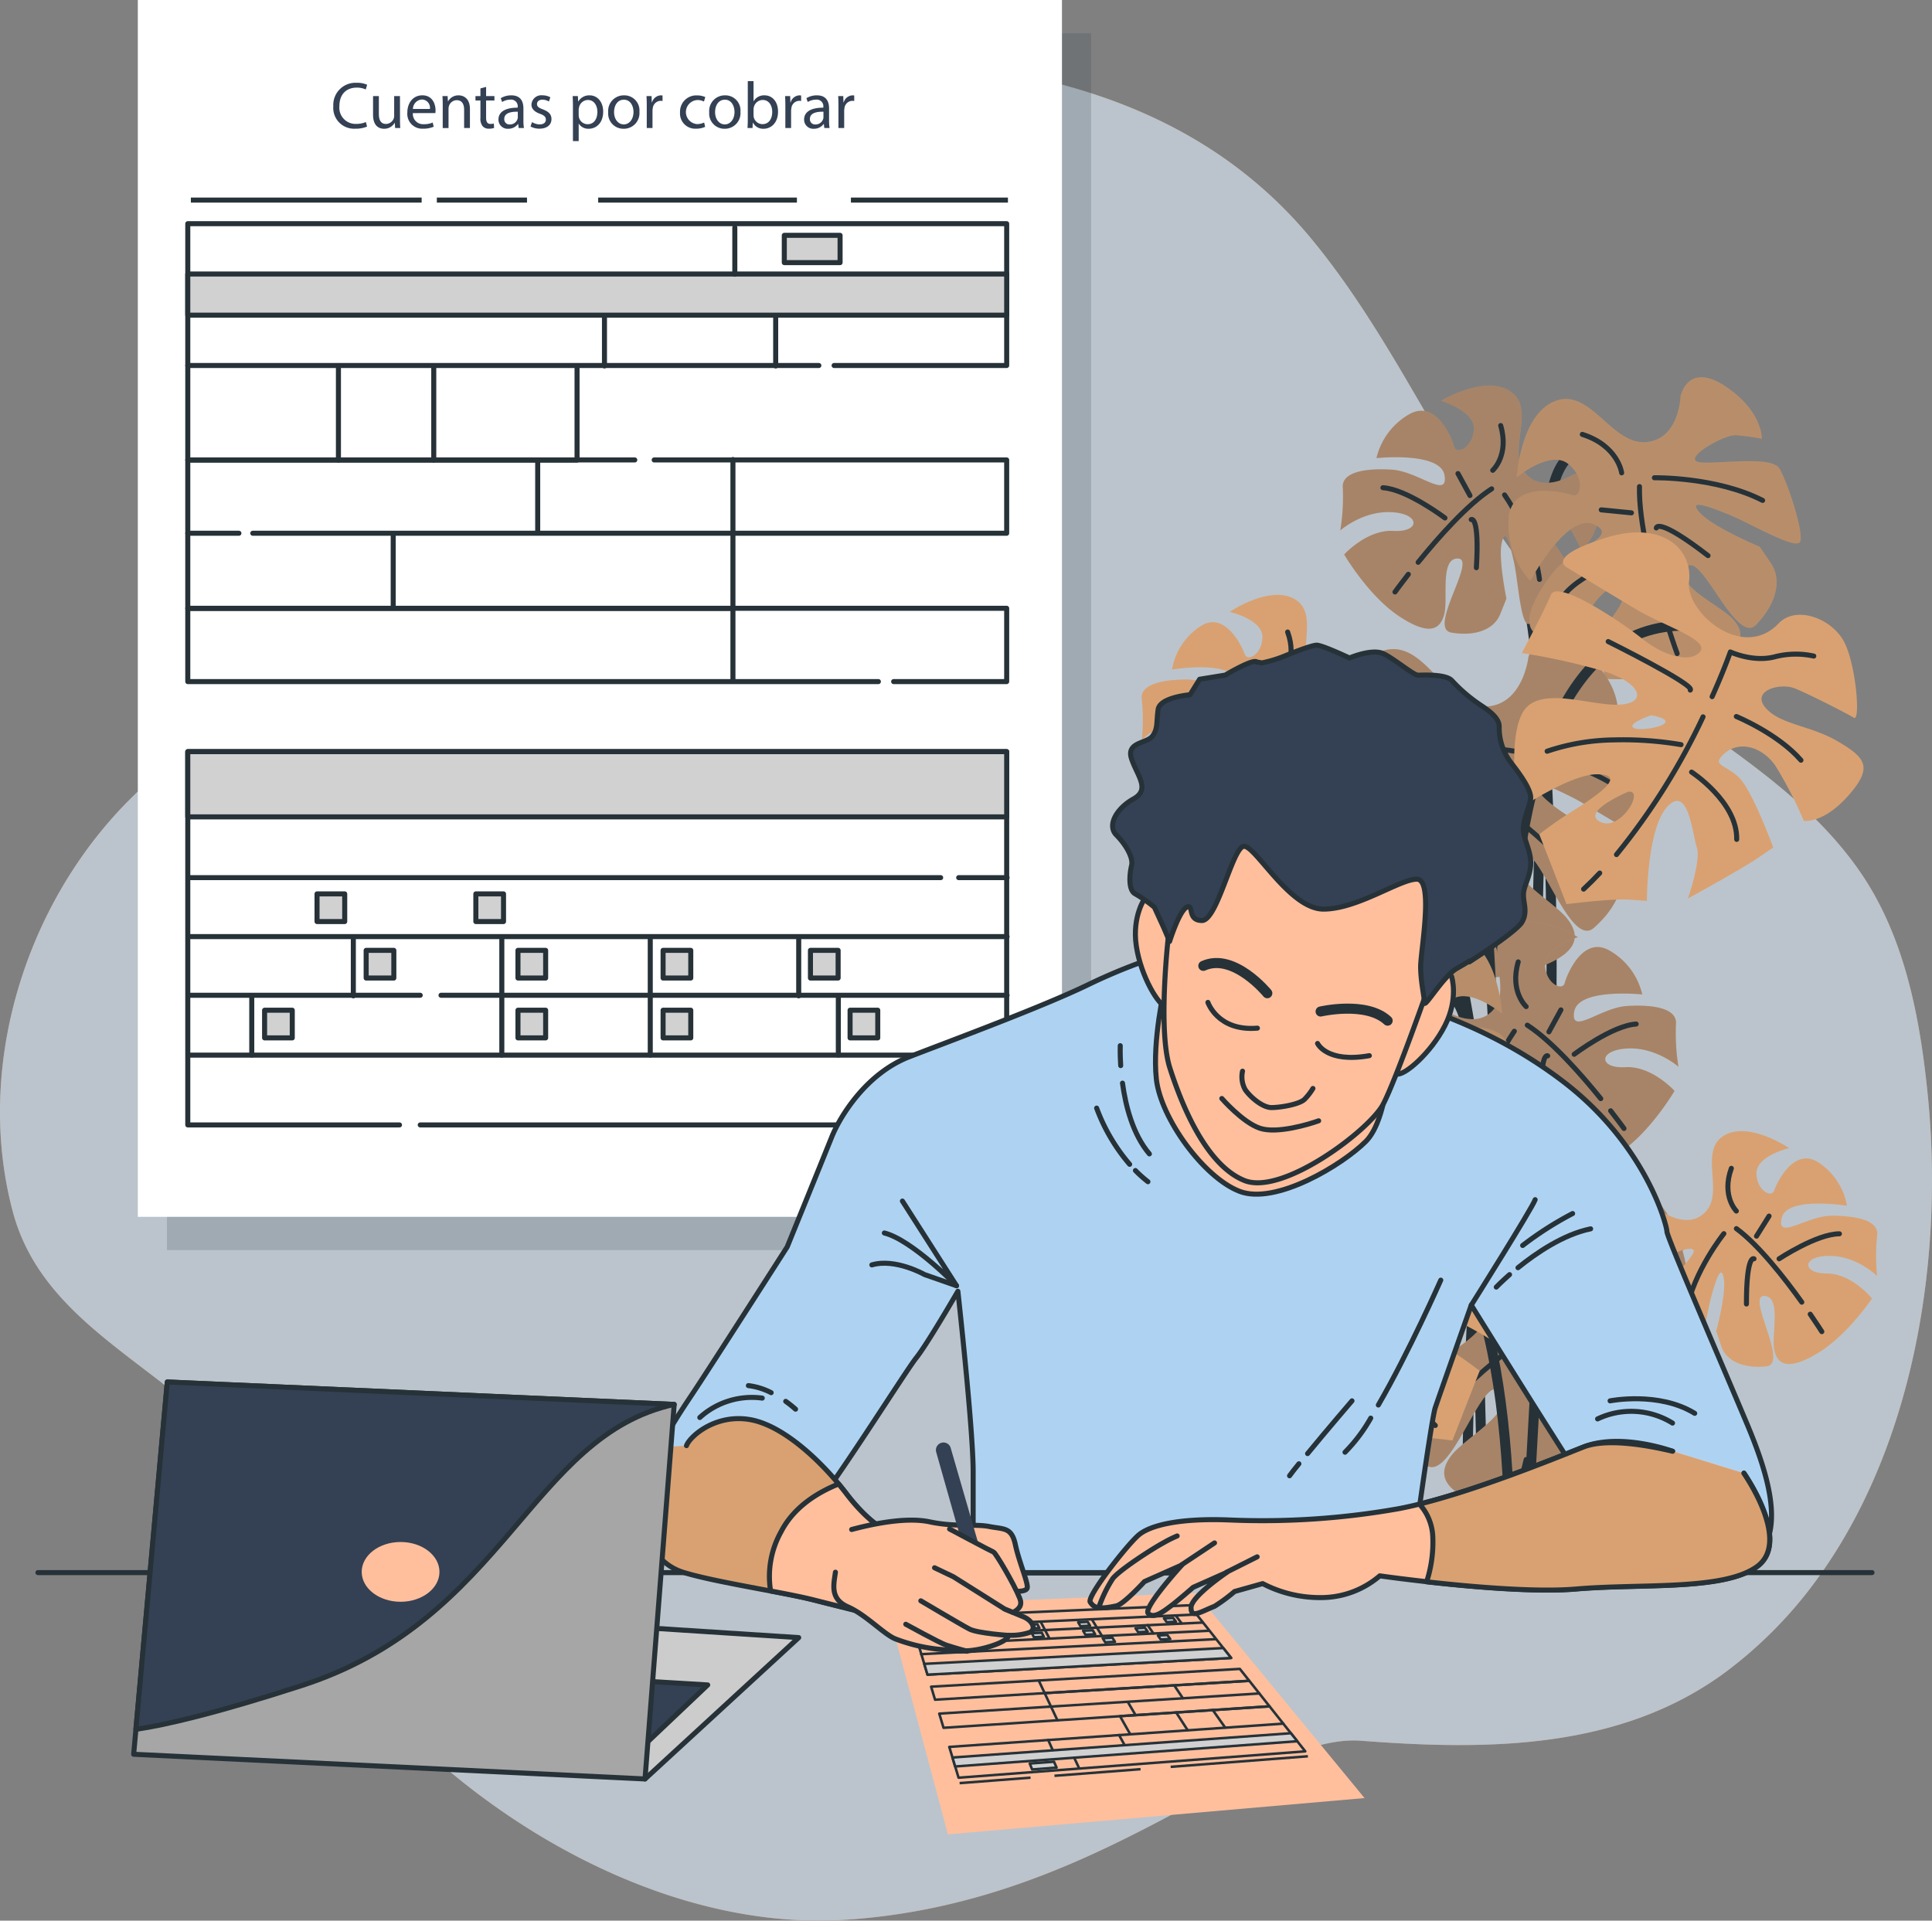 <svg xmlns="http://www.w3.org/2000/svg" width="383.323" height="381.102" viewBox="0 0 383.323 381.102">
  <rect x="0" y="0" width="383.323" height="381.102" fill="#808080" stroke="none"/>
  <g id="Grupo_61950" data-name="Grupo 61950" transform="translate(-9431.342 -6659.961)">
    <g id="freepik--background-simple--inject-2" transform="translate(9431.342 6671.461)">
      <path id="Trazado_108845" data-name="Trazado 108845" d="M9792.486,6974.858c18.988-26.686,24.489-63.687,21.351-95.072-1.553-15.552-4.593-31.856-13.776-44.889-13.38-19-35.465-28.974-52.3-44.311-24.777-22.564-35.259-55.51-56.336-80.941-27.513-33.128-70.856-37.315-111.41-35.358-30.476,1.5-79.471,2.073-86.639,40.313-7.434,39.645,6.607,76.812-23.126,95.808s-45.427,58.641-36.341,92.5c7.664,28.561,44.4,33.615,52.033,62.771,9.085,34.689,61.944,80.941,113.152,77.637s80.94-37.167,102.414-35.515c24.886,1.908,51.4,1.833,72.318-13.719A85.827,85.827,0,0,0,9792.486,6974.858Z" transform="translate(-9431.342 -6673.885)" fill="#d9a171"/>
      <path id="Trazado_108846" data-name="Trazado 108846" d="M9792.486,6974.858c18.988-26.686,24.489-63.687,21.351-95.072-1.553-15.552-4.593-31.856-13.776-44.889-13.38-19-35.465-28.974-52.3-44.311-24.777-22.564-35.259-55.51-56.336-80.941-27.513-33.128-70.856-37.315-111.41-35.358-30.476,1.5-79.471,2.073-86.639,40.313-7.434,39.645,6.607,76.812-23.126,95.808s-45.427,58.641-36.341,92.5c7.664,28.561,44.4,33.615,52.033,62.771,9.085,34.689,61.944,80.941,113.152,77.637s80.94-37.167,102.414-35.515c24.886,1.908,51.4,1.833,72.318-13.719A85.827,85.827,0,0,0,9792.486,6974.858Z" transform="translate(-9431.342 -6673.885)" fill="#aed3f2" opacity="0.7" style="isolation: isolate"/>
    </g>
    <g id="freepik--Plant--inject-2" transform="translate(9657.848 6734.815)">
      <path id="Trazado_108847" data-name="Trazado 108847" d="M9819.712,6768.835s-15.768-8.764-16.932,11.092-4.088,148.882-4.088,148.882" transform="translate(-9721.793 -6753.432)" fill="none" stroke="#263238" stroke-linecap="round" stroke-linejoin="round" stroke-width="2"/>
      <path id="Trazado_108848" data-name="Trazado 108848" d="M9793.732,6784.791s12.859,28.61,7.021,145.363" transform="translate(-9720.93 -6756.544)" fill="none" stroke="#263238" stroke-linecap="round" stroke-linejoin="round" stroke-width="2"/>
      <path id="Trazado_108849" data-name="Trazado 108849" d="M9799.327,6770.336s-6.03,3.866-9.457-.553,2.32-12.521-2.751-15.99-13.826,1.825-13.826,1.825,6.748,1.982,6.525,5.658-3.461,5.071-3.89,3.46-3.651-9.7-9.128-6.335a13.591,13.591,0,0,0-6.31,8.59s12.761-1.355,13.513,3.436-5.22-.826-10.481-1.148-10.043.463-9.705,3.651a41.53,41.53,0,0,1-.5,8.408s4.452-3.956,10.233-3.617,5.566,4.022.306,3.716-9.771,4.683-9.771,4.683,4.79,8.193,10.885,12.24,8.26,2.6,9-.521-.925-11.133,2.75-10.919-6.087,13.884-1.388,14.686,8.466-.553,9.705-3.643l1.238-3.089s-1.651-8.011-.925-11.133,1.577.091,2.412,3.833,1.354,12.744,2.965,12.306,6.74-6.987,7.946-9.548-6.766-10.423-6.674-12,6.243,1.421,7.2,3.064a40.569,40.569,0,0,1,1.883,3.8s3.84-2.412,3.75-9.795S9799.327,6770.336,9799.327,6770.336Z" transform="translate(-9713.896 -6750.943)" fill="#d9a171"/>
      <path id="Trazado_108850" data-name="Trazado 108850" d="M9799.327,6770.336s-6.03,3.866-9.457-.553,2.32-12.521-2.751-15.99-13.826,1.825-13.826,1.825,6.748,1.982,6.525,5.658-3.461,5.071-3.89,3.46-3.651-9.7-9.128-6.335a13.591,13.591,0,0,0-6.31,8.59s12.761-1.355,13.513,3.436-5.22-.826-10.481-1.148-10.043.463-9.705,3.651a41.53,41.53,0,0,1-.5,8.408s4.452-3.956,10.233-3.617,5.566,4.022.306,3.716-9.771,4.683-9.771,4.683,4.79,8.193,10.885,12.24,8.26,2.6,9-.521-.925-11.133,2.75-10.919-6.087,13.884-1.388,14.686,8.466-.553,9.705-3.643l1.238-3.089s-1.651-8.011-.925-11.133,1.577.091,2.412,3.833,1.354,12.744,2.965,12.306,6.74-6.987,7.946-9.548-6.766-10.423-6.674-12,6.243,1.421,7.2,3.064a40.569,40.569,0,0,1,1.883,3.8s3.84-2.412,3.75-9.795S9799.327,6770.336,9799.327,6770.336Z" transform="translate(-9713.896 -6750.943)" fill="#344154" opacity="0.3" style="isolation: isolate"/>
      <path id="Trazado_108851" data-name="Trazado 108851" d="M9772.012,6791.979c3.933-4.856,9.73-11.438,14.586-14.577" transform="translate(-9717.148 -6755.259)" fill="none" stroke="#263238" stroke-linecap="round" stroke-linejoin="round" stroke-width="1"/>
      <path id="Trazado_108852" data-name="Trazado 108852" d="M9766.452,6801.441s1.008-1.4,2.644-3.51" transform="translate(-9716.181 -6758.833)" fill="none" stroke="#263238" stroke-linecap="round" stroke-linejoin="round" stroke-width="1"/>
      <path id="Trazado_108853" data-name="Trazado 108853" d="M9792.772,6778.861s5.847,8.259,6.93,16.767" transform="translate(-9720.763 -6755.512)" fill="none" stroke="#263238" stroke-linecap="round" stroke-linejoin="round" stroke-width="1"/>
      <path id="Trazado_108854" data-name="Trazado 108854" d="M9784.762,6784.776s1.652-.958,1.024,9.556" transform="translate(-9719.368 -6756.538)" fill="none" stroke="#263238" stroke-linecap="round" stroke-linejoin="round" stroke-width="1"/>
      <path id="Trazado_108855" data-name="Trazado 108855" d="M9789.932,6771.08s3.3-2.965,1.578-8.878" transform="translate(-9720.269 -6752.613)" fill="none" stroke="#263238" stroke-linecap="round" stroke-linejoin="round" stroke-width="1"/>
      <line id="Línea_323" data-name="Línea 323" x1="2.379" y1="4.361" transform="translate(62.767 19.112)" fill="none" stroke="#263238" stroke-linecap="round" stroke-linejoin="round" stroke-width="1"/>
      <path id="Trazado_108856" data-name="Trazado 108856" d="M9775.858,6783.137s-7.573-5.723-12.307-6" transform="translate(-9715.676 -6755.213)" fill="none" stroke="#263238" stroke-linecap="round" stroke-linejoin="round" stroke-width="1"/>
      <path id="Trazado_108857" data-name="Trazado 108857" d="M9827.848,6754.382s-.239,8.672-7,9.085-10.952-10.861-17.881-8.144-7.591,15.082-7.591,15.082,6.607-5.4,10.109-2.676,2.718,6.93.826,6.261-12.207-2.965-12.562,4.815a16.444,16.444,0,0,0,4.3,12.174s7.325-13.686,12.645-11.192-4.394,4.667-8.259,9.713-6.385,10.382-2.966,12.207,8.086,6.228,8.086,6.228-.925-7.153,3.354-12.711,7.821-2.824,3.923,2.222-1.957,12.984-1.957,12.984,11.472.826,19.682-2.544,8.26-6.525,5.608-9.366-11.777-6.657-9.085-10.2,9.745,15.569,13.751,11.406,5.22-8.854,2.974-12.208l-2.255-3.3s-9.135-3.815-11.777-6.656,1.172-1.52,5.483.2,13.678,7.326,14.347,5.418-2.4-11.514-4.13-14.47-15.048-.322-16.567-1.487,5.682-5.286,7.979-5.129a49.5,49.5,0,0,1,5.1.7s.2-5.476-7.269-10.423S9827.848,6754.382,9827.848,6754.382Z" transform="translate(-9720.927 -6750.592)" fill="#d9a171"/>
      <path id="Trazado_108858" data-name="Trazado 108858" d="M9827.848,6754.382s-.239,8.672-7,9.085-10.952-10.861-17.881-8.144-7.591,15.082-7.591,15.082,6.607-5.4,10.109-2.676,2.718,6.93.826,6.261-12.207-2.965-12.562,4.815a16.444,16.444,0,0,0,4.3,12.174s7.325-13.686,12.645-11.192-4.394,4.667-8.259,9.713-6.385,10.382-2.966,12.207,8.086,6.228,8.086,6.228-.925-7.153,3.354-12.711,7.821-2.824,3.923,2.222-1.957,12.984-1.957,12.984,11.472.826,19.682-2.544,8.26-6.525,5.608-9.366-11.777-6.657-9.085-10.2,9.745,15.569,13.751,11.406,5.22-8.854,2.974-12.208l-2.255-3.3s-9.135-3.815-11.777-6.656,1.172-1.52,5.483.2,13.678,7.326,14.347,5.418-2.4-11.514-4.13-14.47-15.048-.322-16.567-1.487,5.682-5.286,7.979-5.129a49.5,49.5,0,0,1,5.1.7s.2-5.476-7.269-10.423S9827.848,6754.382,9827.848,6754.382Z" transform="translate(-9720.927 -6750.592)" fill="#344154" opacity="0.2" style="isolation: isolate"/>
      <path id="Trazado_108859" data-name="Trazado 108859" d="M9829.839,6801.4c-2.188-7.251-4.823-17.535-4.658-24.539" transform="translate(-9726.402 -6755.164)" fill="none" stroke="#263238" stroke-linecap="round" stroke-linejoin="round" stroke-width="1"/>
      <path id="Trazado_108860" data-name="Trazado 108860" d="M9833.872,6815.919s-.719-1.965-1.71-5.038" transform="translate(-9727.619 -6761.086)" fill="none" stroke="#263238" stroke-linecap="round" stroke-linejoin="round" stroke-width="1"/>
      <path id="Trazado_108861" data-name="Trazado 108861" d="M9828.762,6774.741s12.249-.215,21.475,4.493" transform="translate(-9727.027 -6754.795)" fill="none" stroke="#263238" stroke-linecap="round" stroke-linejoin="round" stroke-width="1"/>
      <path id="Trazado_108862" data-name="Trazado 108862" d="M9829.222,6786.734s.157-2.3,10.267,5.493" transform="translate(-9727.107 -6756.828)" fill="none" stroke="#263238" stroke-linecap="round" stroke-linejoin="round" stroke-width="1"/>
      <path id="Trazado_108863" data-name="Trazado 108863" d="M9819.258,6771.953s-.7-5.369-7.806-7.632" transform="translate(-9724.015 -6752.982)" fill="none" stroke="#263238" stroke-linecap="round" stroke-linejoin="round" stroke-width="1"/>
      <line id="Línea_324" data-name="Línea 324" x1="5.988" y1="0.595" transform="translate(91.196 26.314)" fill="none" stroke="#263238" stroke-linecap="round" stroke-linejoin="round" stroke-width="1"/>
      <path id="Trazado_108864" data-name="Trazado 108864" d="M9821.478,6792.911s-10.894,3.684-14.4,8.259" transform="translate(-9723.254 -6757.958)" fill="none" stroke="#263238" stroke-linecap="round" stroke-linejoin="round" stroke-width="1"/>
      <path id="Trazado_108865" data-name="Trazado 108865" d="M9747.092,6825.081s34.45,22.771,33.863,110.931" transform="translate(-9712.811 -6763.558)" fill="none" stroke="#263238" stroke-linecap="round" stroke-linejoin="round" stroke-width="2"/>
      <path id="Trazado_108866" data-name="Trazado 108866" d="M9789.686,6816.948s-1.1,9.986-8.945,9.829-11.612-13.562-19.863-11.084-10.184,16.684-10.184,16.684,8.094-5.608,11.919-2.131,2.478,8.259.347,7.3-13.793-4.592-14.95,4.361a19,19,0,0,0,3.816,14.461s9.737-15.1,15.651-11.72-5.517,4.956-10.489,10.432-8.351,11.365-4.576,13.8,8.738,7.954,8.738,7.954-.421-8.366,5.071-14.354,9.292-2.527,4.32,2.932-3.478,14.8-3.478,14.8,13.157,1.991,22.944-1.082,10.134-6.748,7.351-10.282-12.959-8.8-9.474-12.612,9.771,18.873,14.793,14.454,6.854-9.73,4.575-13.8l-2.288-4.072s-10.175-5.269-12.958-8.8,1.494-1.652,6.31.751,15.1,9.738,16.039,7.607-1.651-13.512-3.419-17.088-17.344-1.792-19-3.3,7.054-5.559,9.688-5.162a58.228,58.228,0,0,1,5.782,1.3s.751-6.31-7.392-12.719S9789.686,6816.948,9789.686,6816.948Z" transform="translate(-9712.936 -6761.438)" fill="#d9a171"/>
      <path id="Trazado_108867" data-name="Trazado 108867" d="M9789.686,6816.948s-1.1,9.986-8.945,9.829-11.612-13.562-19.863-11.084-10.184,16.684-10.184,16.684,8.094-5.608,11.919-2.131,2.478,8.259.347,7.3-13.793-4.592-14.95,4.361a19,19,0,0,0,3.816,14.461s9.737-15.1,15.651-11.72-5.517,4.956-10.489,10.432-8.351,11.365-4.576,13.8,8.738,7.954,8.738,7.954-.421-8.366,5.071-14.354,9.292-2.527,4.32,2.932-3.478,14.8-3.478,14.8,13.157,1.991,22.944-1.082,10.134-6.748,7.351-10.282-12.959-8.8-9.474-12.612,9.771,18.873,14.793,14.454,6.854-9.73,4.575-13.8l-2.288-4.072s-10.175-5.269-12.958-8.8,1.494-1.652,6.31.751,15.1,9.738,16.039,7.607-1.651-13.512-3.419-17.088-17.344-1.792-19-3.3,7.054-5.559,9.688-5.162a58.228,58.228,0,0,1,5.782,1.3s.751-6.31-7.392-12.719S9789.686,6816.948,9789.686,6816.948Z" transform="translate(-9712.936 -6761.438)" fill="#344154" opacity="0.3" style="isolation: isolate"/>
      <path id="Trazado_108868" data-name="Trazado 108868" d="M9788.106,6870.6c-1.843-8.573-3.907-20.648-3.056-28.75" transform="translate(-9719.385 -6766.477)" fill="none" stroke="#263238" stroke-linecap="round" stroke-linejoin="round" stroke-width="1"/>
      <path id="Trazado_108869" data-name="Trazado 108869" d="M9791.438,6887.741s-.645-2.337-1.5-5.979" transform="translate(-9720.271 -6773.424)" fill="none" stroke="#263238" stroke-linecap="round" stroke-linejoin="round" stroke-width="1"/>
      <path id="Trazado_108870" data-name="Trazado 108870" d="M9789.452,6839.741s14.156.9,24.381,7.219" transform="translate(-9720.185 -6766.11)" fill="none" stroke="#263238" stroke-linecap="round" stroke-linejoin="round" stroke-width="1"/>
      <path id="Trazado_108871" data-name="Trazado 108871" d="M9788.812,6853.635s.405-2.635,11.324,7.3" transform="translate(-9720.073 -6768.474)" fill="none" stroke="#263238" stroke-linecap="round" stroke-linejoin="round" stroke-width="1"/>
      <path id="Trazado_108872" data-name="Trazado 108872" d="M9778.712,6835.631s-.29-6.261-8.26-9.54" transform="translate(-9716.877 -6763.734)" fill="none" stroke="#263238" stroke-linecap="round" stroke-linejoin="round" stroke-width="1"/>
      <line id="Línea_325" data-name="Línea 325" x1="6.855" y1="1.247" transform="translate(56.474 79.982)" fill="none" stroke="#263238" stroke-linecap="round" stroke-linejoin="round" stroke-width="1"/>
      <path id="Trazado_108873" data-name="Trazado 108873" d="M9779.138,6860.311s-12.917,3.2-17.386,8.152" transform="translate(-9715.363 -6769.69)" fill="none" stroke="#263238" stroke-linecap="round" stroke-linejoin="round" stroke-width="1"/>
      <path id="Trazado_108874" data-name="Trazado 108874" d="M9763.352,6900.323s22.185,16.932,24.522,42.04l-4.675-84.071" transform="translate(-9715.642 -6769.339)" fill="none" stroke="#263238" stroke-linecap="round" stroke-linejoin="round" stroke-width="2"/>
      <path id="Trazado_108875" data-name="Trazado 108875" d="M9796.688,6933.428s-16.932-123.187,32.111-123.187" transform="translate(-9720.952 -6760.975)" fill="none" stroke="#263238" stroke-linecap="round" stroke-linejoin="round" stroke-width="2"/>
      <path id="Trazado_108876" data-name="Trazado 108876" d="M9859.332,6829.358c-5.427-3.213-11.423-3.3-14.362-6.673s2.832-5.1,5.922-3.816,10.249,4.956,11.6,5.781.421-10.927-2.1-15.346-9.4-6.987-12.835-3.378c-7.252,7.615-18.559-2.371-17.782-8.317s-4.782-12.389-16.708-8.606-7.483,5.839-7.483,5.839,8.474,5.187,13.9,8.4,14.412,5.963,12.488,8.3-7.136.909-11.481-2.577-16.848-11.8-18.112-8.714-5.781,11.563-5.781,11.563a126.825,126.825,0,0,1,16.346,3.626c7.26,2.28,8.746,6.269,3.072,6.607s-15.974-3.948-19.187,1.479-1.007,19.36-1.007,19.36,10.389-7.045,15.692-7.021,1.907,2.965-4.015,6.781a81.5,81.5,0,0,0-7.434,5.129l5.4,13.859s8.911-1.14,12.43-.892l3.519.248s0-14.487,4.129-18.781,4.907,5.641,5.782,8.177-1.768,10.125-1.768,10.125,10.291-5.633,13.628-7.871l3.3-2.238s-3.849-10.522-6.467-13.528-6.178-2.561-3.164-5.17,7.5-1.239,10.068,2.478a80.422,80.422,0,0,1,5.633,10.936s3.841.62,8.838-5.03S9864.767,6832.563,9859.332,6829.358Zm-47.169,15.949c-3.989-1.991,5.525-5.971,5.525-5.971C9821.133,6838.831,9816.152,6847.305,9812.163,6845.307Zm6.715-18.608c-1.7-.826,3.4-2.544,3.4-2.544C9829.64,6825.567,9820.579,6827.549,9818.878,6826.7Z" transform="translate(-9721.167 -6757.082)" fill="#d9a171"/>
      <path id="Trazado_108877" data-name="Trazado 108877" d="M9814.959,6869.711q-1.547,1.652-3.2,3.188" transform="translate(-9724.068 -6771.327)" fill="none" stroke="#263238" stroke-linecap="round" stroke-linejoin="round" stroke-width="1"/>
      <path id="Trazado_108878" data-name="Trazado 108878" d="M9836.833,6832.182a132,132,0,0,1-17.171,27.33" transform="translate(-9725.443 -6764.794)" fill="none" stroke="#263238" stroke-linecap="round" stroke-linejoin="round" stroke-width="1"/>
      <path id="Trazado_108879" data-name="Trazado 108879" d="M9842.632,6825.462c2.4-5.344,3.618-8.871,3.618-8.871s4.452,2.081,8.763.975a16.646,16.646,0,0,1,7.788-.157" transform="translate(-9729.442 -6762.081)" fill="none" stroke="#263238" stroke-linecap="round" stroke-linejoin="round" stroke-width="1"/>
      <path id="Trazado_108880" data-name="Trazado 108880" d="M9833.951,6823.722c1.131-.975-16.279-9.631-16.279-9.631" transform="translate(-9725.097 -6761.645)" fill="none" stroke="#263238" stroke-linecap="round" stroke-linejoin="round" stroke-width="1"/>
      <path id="Trazado_108881" data-name="Trazado 108881" d="M9848.452,6832.1s8.26,3.4,12.818,8.672" transform="translate(-9730.455 -6764.78)" fill="none" stroke="#263238" stroke-linecap="round" stroke-linejoin="round" stroke-width="1"/>
      <path id="Trazado_108882" data-name="Trazado 108882" d="M9829.572,6838.657a69.008,69.008,0,0,0-13.355-.941,42.864,42.864,0,0,0-13.215,2.246" transform="translate(-9722.543 -6765.753)" fill="none" stroke="#263238" stroke-linecap="round" stroke-linejoin="round" stroke-width="1"/>
      <path id="Trazado_108883" data-name="Trazado 108883" d="M9837.7,6845.451s9.125,5.946,8.952,13.355" transform="translate(-9728.585 -6767.104)" fill="none" stroke="#263238" stroke-linecap="round" stroke-linejoin="round" stroke-width="1"/>
      <path id="Trazado_108884" data-name="Trazado 108884" d="M9748.5,6818.722s-5.483,3.989-8.978,0,1.47-11.959-3.485-14.949-12.959,2.478-12.959,2.478,6.475,1.495,6.475,4.956-2.989,4.956-3.485,3.494-3.989-8.978-8.969-5.484a12.807,12.807,0,0,0-5.484,8.474s11.96-2,12.959,2.478-4.955-.5-9.969-.5-9.474,1-8.979,3.99a38.817,38.817,0,0,1,0,7.97s3.989-3.98,9.474-3.98,5.484,3.485.5,3.485-8.971,4.956-8.971,4.956,4.956,7.475,10.969,10.96,7.971,2,8.474-.991-1.494-10.473,1.991-10.473-4.956,13.462-.5,13.958,7.97-1,8.969-3.989l1-2.99s-2-7.433-1.494-10.464,1.494,0,2.478,3.485,1.991,11.968,3.485,11.463,5.979-6.979,6.979-9.465-6.979-9.473-6.979-10.968,5.979,1,6.979,2.478a37.843,37.843,0,0,1,1.99,3.485s3.493-2.478,2.99-9.473S9748.5,6818.722,9748.5,6818.722Z" transform="translate(-9705.586 -6759.693)" fill="#d9a171"/>
      <path id="Trazado_108885" data-name="Trazado 108885" d="M9723.732,6840.877c3.444-4.815,8.557-11.349,12.967-14.586" transform="translate(-9708.745 -6763.769)" fill="none" stroke="#263238" stroke-linecap="round" stroke-linejoin="round" stroke-width="1"/>
      <path id="Trazado_108886" data-name="Trazado 108886" d="M9718.912,6850.3s.875-1.379,2.3-3.461" transform="translate(-9707.905 -6767.346)" fill="none" stroke="#263238" stroke-linecap="round" stroke-linejoin="round" stroke-width="1"/>
      <path id="Trazado_108887" data-name="Trazado 108887" d="M9742.452,6827.492s5.979,7.482,7.475,15.453" transform="translate(-9712.003 -6763.978)" fill="none" stroke="#263238" stroke-linecap="round" stroke-linejoin="round" stroke-width="1"/>
      <path id="Trazado_108888" data-name="Trazado 108888" d="M9735.213,6833.525s1.494-1,1.494,8.97" transform="translate(-9710.744 -6765.023)" fill="none" stroke="#263238" stroke-linecap="round" stroke-linejoin="round" stroke-width="1"/>
      <path id="Trazado_108889" data-name="Trazado 108889" d="M9739.452,6820.275s2.99-2.99,1-8.474" transform="translate(-9711.481 -6761.246)" fill="none" stroke="#263238" stroke-linecap="round" stroke-linejoin="round" stroke-width="1"/>
      <line id="Línea_326" data-name="Línea 326" x1="2.486" y1="3.989" transform="translate(21.479 60.028)" fill="none" stroke="#263238" stroke-linecap="round" stroke-linejoin="round" stroke-width="1"/>
      <path id="Trazado_108890" data-name="Trazado 108890" d="M9726.651,6832.486s-7.475-4.956-11.959-4.956" transform="translate(-9707.171 -6763.984)" fill="none" stroke="#263238" stroke-linecap="round" stroke-linejoin="round" stroke-width="1"/>
      <path id="Trazado_108891" data-name="Trazado 108891" d="M9763.752,6897.676s15.767-8.755,16.932,11.092c.727,12.265,2.114,66.206,3.072,105.644" transform="translate(-9715.711 -6775.86)" fill="none" stroke="#263238" stroke-linecap="round" stroke-linejoin="round" stroke-width="2"/>
      <path id="Trazado_108892" data-name="Trazado 108892" d="M9792.373,6913.631s-9.68,21.606-8.425,103.885" transform="translate(-9719.207 -6778.973)" fill="none" stroke="#263238" stroke-linecap="round" stroke-linejoin="round" stroke-width="2"/>
      <path id="Trazado_108893" data-name="Trazado 108893" d="M9777.706,6899.187s6.028,3.865,9.465-.553-2.32-12.529,2.75-15.99,13.817,1.826,13.817,1.826-6.738,1.974-6.524,5.657,3.47,5.071,3.9,3.461,3.643-9.713,9.085-6.343a13.548,13.548,0,0,1,6.31,8.6s-12.735-1.355-13.512,3.436,5.229-.826,10.481-1.148,10.051.462,9.713,3.65a41.533,41.533,0,0,0,.5,8.408s-4.451-3.956-10.232-3.618-5.567,4.022-.313,3.708,9.77,4.7,9.77,4.7-4.79,8.193-10.877,12.249-8.26,2.594-9-.528.934-11.125-2.75-10.911,6.095,13.884,1.4,14.685-8.474-.554-9.713-3.642l-1.239-3.1s1.652-8,.934-11.125-1.578.09-2.412,3.832-1.362,12.736-2.973,12.307-6.739-6.987-7.945-9.556,6.772-10.423,6.682-11.992-6.253,1.42-7.21,3.056a40.9,40.9,0,0,0-1.884,3.808s-3.832-2.412-3.741-9.8S9777.706,6899.187,9777.706,6899.187Z" transform="translate(-9717.177 -6773.374)" fill="#d9a171"/>
      <path id="Trazado_108894" data-name="Trazado 108894" d="M9777.706,6899.187s6.028,3.865,9.465-.553-2.32-12.529,2.75-15.99,13.817,1.826,13.817,1.826-6.738,1.974-6.524,5.657,3.47,5.071,3.9,3.461,3.643-9.713,9.085-6.343a13.548,13.548,0,0,1,6.31,8.6s-12.735-1.355-13.512,3.436,5.229-.826,10.481-1.148,10.051.462,9.713,3.65a41.533,41.533,0,0,0,.5,8.408s-4.451-3.956-10.232-3.618-5.567,4.022-.313,3.708,9.77,4.7,9.77,4.7-4.79,8.193-10.877,12.249-8.26,2.594-9-.528.934-11.125-2.75-10.911,6.095,13.884,1.4,14.685-8.474-.554-9.713-3.642l-1.239-3.1s1.652-8,.934-11.125-1.578.09-2.412,3.832-1.362,12.736-2.973,12.307-6.739-6.987-7.945-9.556,6.772-10.423,6.682-11.992-6.253,1.42-7.21,3.056a40.9,40.9,0,0,0-1.884,3.808s-3.832-2.412-3.741-9.8S9777.706,6899.187,9777.706,6899.187Z" transform="translate(-9717.177 -6773.374)" fill="#344154" opacity="0.3" style="isolation: isolate"/>
      <path id="Trazado_108895" data-name="Trazado 108895" d="M9812.81,6920.829c-3.932-4.864-9.721-11.439-14.577-14.577" transform="translate(-9721.713 -6777.688)" fill="none" stroke="#263238" stroke-linecap="round" stroke-linejoin="round" stroke-width="1"/>
      <path id="Trazado_108896" data-name="Trazado 108896" d="M9820.9,6930.331s-1.008-1.4-2.644-3.51" transform="translate(-9725.198 -6781.268)" fill="none" stroke="#263238" stroke-linecap="round" stroke-linejoin="round" stroke-width="1"/>
      <path id="Trazado_108897" data-name="Trazado 108897" d="M9793.663,6907.711s-5.839,8.259-6.921,16.758" transform="translate(-9719.713 -6777.941)" fill="none" stroke="#263238" stroke-linecap="round" stroke-linejoin="round" stroke-width="1"/>
      <path id="Trazado_108898" data-name="Trazado 108898" d="M9802.888,6913.616s-1.652-.958-1.016,9.556" transform="translate(-9722.322 -6778.965)" fill="none" stroke="#263238" stroke-linecap="round" stroke-linejoin="round" stroke-width="1"/>
      <path id="Trazado_108899" data-name="Trazado 108899" d="M9797.524,6899.922s-3.3-2.965-1.577-8.871" transform="translate(-9721.229 -6775.042)" fill="none" stroke="#263238" stroke-linecap="round" stroke-linejoin="round" stroke-width="1"/>
      <line id="Línea_327" data-name="Línea 327" y1="4.361" x2="2.379" transform="translate(80.813 125.532)" fill="none" stroke="#263238" stroke-linecap="round" stroke-linejoin="round" stroke-width="1"/>
      <path id="Trazado_108900" data-name="Trazado 108900" d="M9809.5,6911.985s7.574-5.724,12.3-6" transform="translate(-9723.675 -6777.641)" fill="none" stroke="#263238" stroke-linecap="round" stroke-linejoin="round" stroke-width="1"/>
      <path id="Trazado_108901" data-name="Trazado 108901" d="M9747.831,6883.253s.24,8.672,7,9.085,10.959-10.861,17.881-8.144,7.6,15.081,7.6,15.081-6.607-5.4-10.109-2.676-2.717,6.921-.825,6.26,12.206-2.965,12.57,4.807a16.413,16.413,0,0,1-4.312,12.174s-7.318-13.677-12.646-11.183,4.4,4.659,8.26,9.713,6.459,10.407,3.007,12.215-8.078,6.228-8.078,6.228.925-7.152-3.361-12.711-7.813-2.833-3.924,2.222,1.958,12.984,1.958,12.984-11.472.784-19.674-2.544-8.26-6.525-5.608-9.366,11.77-6.666,9.044-10.2-9.745,15.561-13.751,11.406-5.187-8.862-2.966-12.216l2.247-3.345s9.135-3.815,11.777-6.657-1.164-1.52-5.483.2-13.678,7.318-14.339,5.418,2.4-11.513,4.13-14.47,15.048-.322,16.56-1.495-5.683-5.278-7.97-5.121a49.48,49.48,0,0,0-5.1.7s-.2-5.484,7.26-10.431S9747.831,6883.253,9747.831,6883.253Z" transform="translate(-9708.793 -6773.018)" fill="#d9a171"/>
      <path id="Trazado_108902" data-name="Trazado 108902" d="M9747.831,6883.253s.24,8.672,7,9.085,10.959-10.861,17.881-8.144,7.6,15.081,7.6,15.081-6.607-5.4-10.109-2.676-2.717,6.921-.825,6.26,12.206-2.965,12.57,4.807a16.413,16.413,0,0,1-4.312,12.174s-7.318-13.677-12.646-11.183,4.4,4.659,8.26,9.713,6.459,10.407,3.007,12.215-8.078,6.228-8.078,6.228.925-7.152-3.361-12.711-7.813-2.833-3.924,2.222,1.958,12.984,1.958,12.984-11.472.784-19.674-2.544-8.26-6.525-5.608-9.366,11.77-6.666,9.044-10.2-9.745,15.561-13.751,11.406-5.187-8.862-2.966-12.216l2.247-3.345s9.135-3.815,11.777-6.657-1.164-1.52-5.483.2-13.678,7.318-14.339,5.418,2.4-11.513,4.13-14.47,15.048-.322,16.56-1.495-5.683-5.278-7.97-5.121a49.48,49.48,0,0,0-5.1.7s-.2-5.484,7.26-10.431S9747.831,6883.253,9747.831,6883.253Z" transform="translate(-9708.793 -6773.018)" fill="#344154" opacity="0.2" style="isolation: isolate"/>
      <path id="Trazado_108903" data-name="Trazado 108903" d="M9757.072,6930.249c2.188-7.251,4.823-17.542,4.658-24.538" transform="translate(-9714.548 -6777.593)" fill="none" stroke="#263238" stroke-linecap="round" stroke-linejoin="round" stroke-width="1"/>
      <path id="Trazado_108904" data-name="Trazado 108904" d="M9753.662,6944.768s.719-1.974,1.71-5.046" transform="translate(-9713.955 -6783.514)" fill="none" stroke="#263238" stroke-linecap="round" stroke-linejoin="round" stroke-width="1"/>
      <path id="Trazado_108905" data-name="Trazado 108905" d="M9754.606,6903.591s-12.249-.223-21.475,4.493" transform="translate(-9710.381 -6777.225)" fill="none" stroke="#263238" stroke-linecap="round" stroke-linejoin="round" stroke-width="1"/>
      <path id="Trazado_108906" data-name="Trazado 108906" d="M9756.51,6915.575s-.156-2.288-10.258,5.492" transform="translate(-9712.665 -6779.256)" fill="none" stroke="#263238" stroke-linecap="round" stroke-linejoin="round" stroke-width="1"/>
      <path id="Trazado_108907" data-name="Trazado 108907" d="M9766.992,6900.8s.693-5.368,7.813-7.631" transform="translate(-9716.275 -6775.411)" fill="none" stroke="#263238" stroke-linecap="round" stroke-linejoin="round" stroke-width="1"/>
      <line id="Línea_328" data-name="Línea 328" y1="0.586" x2="5.988" transform="translate(48.785 132.734)" fill="none" stroke="#263238" stroke-linecap="round" stroke-linejoin="round" stroke-width="1"/>
      <path id="Trazado_108908" data-name="Trazado 108908" d="M9763.382,6921.761s10.895,3.684,14.4,8.259" transform="translate(-9715.646 -6780.387)" fill="none" stroke="#263238" stroke-linecap="round" stroke-linejoin="round" stroke-width="1"/>
      <path id="Trazado_108909" data-name="Trazado 108909" d="M9834.209,6953.932s-23.423,15.494-31.327,70.41" transform="translate(-9722.522 -6785.988)" fill="none" stroke="#263238" stroke-linecap="round" stroke-linejoin="round" stroke-width="2"/>
      <path id="Trazado_108910" data-name="Trazado 108910" d="M9784.14,6945.8s1.1,9.977,8.945,9.829,11.621-13.57,19.863-11.084,10.191,16.684,10.191,16.684-8.1-5.608-11.926-2.131-2.478,8.259-.339,7.3,13.8-4.576,14.949,4.361a19,19,0,0,1-3.815,14.454s-9.729-15.09-15.651-11.72,5.517,4.956,10.48,10.423,8.351,11.373,4.576,13.81-8.738,7.979-8.738,7.979.4-8.342-5.071-14.347-9.292-2.535-4.32,2.932,3.486,14.8,3.486,14.8-13.166,1.991-22.944-1.09-10.143-6.748-7.359-10.274,12.959-8.8,9.482-12.62-9.779,18.88-14.793,14.462-6.863-9.729-4.575-13.81l2.279-4.071s10.184-5.27,12.959-8.8-1.486-1.652-6.311.751-15.09,9.738-16.039,7.607,1.651-13.512,3.419-17.088,17.345-1.8,19-3.3-7.054-5.559-9.681-5.162a56.288,56.288,0,0,0-5.781,1.3s-.751-6.31,7.392-12.719S9784.14,6945.8,9784.14,6945.8Z" transform="translate(-9714.931 -6783.872)" fill="#d9a171"/>
      <path id="Trazado_108911" data-name="Trazado 108911" d="M9784.14,6945.8s1.1,9.977,8.945,9.829,11.621-13.57,19.863-11.084,10.191,16.684,10.191,16.684-8.1-5.608-11.926-2.131-2.478,8.259-.339,7.3,13.8-4.576,14.949,4.361a19,19,0,0,1-3.815,14.454s-9.729-15.09-15.651-11.72,5.517,4.956,10.48,10.423,8.351,11.373,4.576,13.81-8.738,7.979-8.738,7.979.4-8.342-5.071-14.347-9.292-2.535-4.32,2.932,3.486,14.8,3.486,14.8-13.166,1.991-22.944-1.09-10.143-6.748-7.359-10.274,12.959-8.8,9.482-12.62-9.779,18.88-14.793,14.462-6.863-9.729-4.575-13.81l2.279-4.071s10.184-5.27,12.959-8.8-1.486-1.652-6.311.751-15.09,9.738-16.039,7.607,1.651-13.512,3.419-17.088,17.345-1.8,19-3.3-7.054-5.559-9.681-5.162a56.288,56.288,0,0,0-5.781,1.3s-.751-6.31,7.392-12.719S9784.14,6945.8,9784.14,6945.8Z" transform="translate(-9714.931 -6783.872)" fill="#344154" opacity="0.3" style="isolation: isolate"/>
      <path id="Trazado_108912" data-name="Trazado 108912" d="M9799.1,6999.45c1.843-8.573,3.915-20.689,3.057-28.759" transform="translate(-9721.864 -6788.905)" fill="none" stroke="#263238" stroke-linecap="round" stroke-linejoin="round" stroke-width="1"/>
      <path id="Trazado_108913" data-name="Trazado 108913" d="M9796.152,7016.583s.644-2.337,1.5-5.972" transform="translate(-9721.352 -6795.854)" fill="none" stroke="#263238" stroke-linecap="round" stroke-linejoin="round" stroke-width="1"/>
      <path id="Trazado_108914" data-name="Trazado 108914" d="M9793.313,6968.591s-14.157.9-24.382,7.21" transform="translate(-9716.612 -6788.539)" fill="none" stroke="#263238" stroke-linecap="round" stroke-linejoin="round" stroke-width="1"/>
      <path id="Trazado_108915" data-name="Trazado 108915" d="M9796.7,6982.475s-.4-2.635-11.323,7.31" transform="translate(-9719.475 -6790.901)" fill="none" stroke="#263238" stroke-linecap="round" stroke-linejoin="round" stroke-width="1"/>
      <path id="Trazado_108916" data-name="Trazado 108916" d="M9807.452,6964.47s.3-6.26,8.26-9.539" transform="translate(-9723.318 -6786.161)" fill="none" stroke="#263238" stroke-linecap="round" stroke-linejoin="round" stroke-width="1"/>
      <line id="Línea_329" data-name="Línea 329" y1="1.247" x2="6.855" transform="translate(82.631 186.403)" fill="none" stroke="#263238" stroke-linecap="round" stroke-linejoin="round" stroke-width="1"/>
      <path id="Trazado_108917" data-name="Trazado 108917" d="M9805.1,6989.182s12.91,3.229,17.387,8.144" transform="translate(-9722.909 -6792.124)" fill="none" stroke="#263238" stroke-linecap="round" stroke-linejoin="round" stroke-width="1"/>
      <line id="Línea_330" data-name="Línea 330" y1="42.7" x2="2.37" transform="translate(76.031 195.381)" fill="none" stroke="#263238" stroke-linecap="round" stroke-linejoin="round" stroke-width="2"/>
      <path id="Trazado_108918" data-name="Trazado 108918" d="M9786.646,7021.955c.5-35.928-4.635-82.873-34.9-82.873" transform="translate(-9713.62 -6783.403)" fill="none" stroke="#263238" stroke-linecap="round" stroke-linejoin="round" stroke-width="2"/>
      <path id="Trazado_108919" data-name="Trazado 108919" d="M9713.971,6958.2c5.426-3.2,11.431-3.3,14.37-6.666s-2.832-5.1-5.922-3.824-10.25,4.956-11.611,5.781-.413-10.919,2.1-15.337,9.4-6.987,12.835-3.378c7.251,7.615,18.558-2.371,17.789-8.326s4.782-12.348,16.709-8.6,7.475,5.831,7.475,5.831-8.466,5.195-13.892,8.4-14.421,5.963-12.488,8.3,7.128.917,11.48-2.577,16.832-11.786,18.113-8.7,5.781,11.6,5.781,11.6a127.108,127.108,0,0,0-16.354,3.634c-7.26,2.28-8.746,6.269-3.072,6.607s15.981-3.956,19.188,1.47,1.015,19.36,1.015,19.36-10.39-7.037-15.692-7.012-1.907,2.957,4.015,6.781a83.149,83.149,0,0,1,7.434,5.129l-5.394,13.81s-8.912-1.14-12.39-.892l-3.518.248s0-14.487-4.13-18.79-4.9,5.649-5.781,8.185,1.775,10.118,1.775,10.118-10.291-5.633-13.628-7.871l-3.3-2.238s3.849-10.514,6.459-13.529,6.178-2.552,3.171-5.17-7.507-1.23-10.076,2.478-5.583,10.993-5.583,10.993-3.84.627-8.829-5.03S9708.544,6961.415,9713.971,6958.2Zm47.168,15.957c3.989-1.991-5.476-5.98-5.476-5.98-3.493-.5,1.494,7.97,5.476,5.98Zm-6.715-18.608c1.7-.826-3.395-2.552-3.395-2.552-7.367,1.42,1.7,3.4,3.395,2.552Z" transform="translate(-9706.177 -6779.513)" fill="#d9a171"/>
      <path id="Trazado_108920" data-name="Trazado 108920" d="M9772.262,6998.551q1.563,1.651,3.2,3.2" transform="translate(-9717.192 -6793.755)" fill="none" stroke="#263238" stroke-linecap="round" stroke-linejoin="round" stroke-width="1"/>
      <path id="Trazado_108921" data-name="Trazado 108921" d="M9747.5,6961a131.858,131.858,0,0,0,17.171,27.33" transform="translate(-9712.883 -6787.218)" fill="none" stroke="#263238" stroke-linecap="round" stroke-linejoin="round" stroke-width="1"/>
      <path id="Trazado_108922" data-name="Trazado 108922" d="M9741.013,6954.312c-2.387-5.344-3.617-8.871-3.617-8.871s-4.443,2.082-8.763.975a16.515,16.515,0,0,0-7.781-.157" transform="translate(-9708.243 -6784.509)" fill="none" stroke="#263238" stroke-linecap="round" stroke-linejoin="round" stroke-width="1"/>
      <path id="Trazado_108923" data-name="Trazado 108923" d="M9750.5,6952.572c-1.123-.983,16.278-9.63,16.278-9.63" transform="translate(-9713.396 -6784.075)" fill="none" stroke="#263238" stroke-linecap="round" stroke-linejoin="round" stroke-width="1"/>
      <path id="Trazado_108924" data-name="Trazado 108924" d="M9736.751,6960.941s-8.26,3.411-12.819,8.681" transform="translate(-9708.779 -6787.208)" fill="none" stroke="#263238" stroke-linecap="round" stroke-linejoin="round" stroke-width="1"/>
      <path id="Trazado_108925" data-name="Trazado 108925" d="M9752.722,6967.5a69.148,69.148,0,0,1,13.364-.941,42.917,42.917,0,0,1,13.215,2.246" transform="translate(-9713.791 -6788.181)" fill="none" stroke="#263238" stroke-linecap="round" stroke-linejoin="round" stroke-width="1"/>
      <path id="Trazado_108926" data-name="Trazado 108926" d="M9748.3,6974.3s-9.085,5.947-8.953,13.355" transform="translate(-9711.464 -6789.533)" fill="none" stroke="#263238" stroke-linecap="round" stroke-linejoin="round" stroke-width="1"/>
      <path id="Trazado_108927" data-name="Trazado 108927" d="M9829.2,6947.569s5.483,3.989,8.969,0-1.461-11.959,3.494-14.957,12.958,2.478,12.958,2.478-6.482,1.5-6.482,4.955,2.989,4.956,3.494,3.485,3.979-8.969,8.969-5.483a12.869,12.869,0,0,1,5.484,8.474s-11.968-1.99-12.959,2.478,4.955-.5,9.969-.5,9.466.991,8.97,3.98a39.464,39.464,0,0,0,0,7.979s-3.989-3.989-9.474-3.989-5.483,3.494-.5,3.494,8.969,4.955,8.969,4.955-4.955,7.434-10.959,10.969-7.979,1.99-8.474-1,1.494-10.465-2-10.465,4.956,13.454.5,13.958-7.979-1-8.978-3.989l-.991-2.989s1.99-7.393,1.5-10.4-1.5,0-2.478,3.493-2,11.96-3.494,11.464-5.979-6.979-6.971-9.474,6.971-9.465,6.971-10.96-5.979.991-6.971,2.478a38.133,38.133,0,0,0-2,3.494s-3.486-2.478-2.99-9.474S9829.2,6947.569,9829.2,6947.569Z" transform="translate(-9726.145 -6782.121)" fill="#d9a171"/>
      <path id="Trazado_108928" data-name="Trazado 108928" d="M9861.438,6969.725c-3.444-4.814-8.557-11.356-12.976-14.594" transform="translate(-9730.457 -6786.196)" fill="none" stroke="#263238" stroke-linecap="round" stroke-linejoin="round" stroke-width="1"/>
      <path id="Trazado_108929" data-name="Trazado 108929" d="M9868.5,6979.151s-.876-1.387-2.3-3.46" transform="translate(-9733.543 -6789.775)" fill="none" stroke="#263238" stroke-linecap="round" stroke-linejoin="round" stroke-width="1"/>
      <path id="Trazado_108930" data-name="Trazado 108930" d="M9843.875,6956.341s-5.988,7.434-7.483,15.453" transform="translate(-9728.355 -6786.407)" fill="none" stroke="#263238" stroke-linecap="round" stroke-linejoin="round" stroke-width="1"/>
      <path id="Trazado_108931" data-name="Trazado 108931" d="M9852.378,6962.375s-1.5-1-1.5,8.97" transform="translate(-9730.878 -6787.452)" fill="none" stroke="#263238" stroke-linecap="round" stroke-linejoin="round" stroke-width="1"/>
      <path id="Trazado_108932" data-name="Trazado 108932" d="M9848.1,6949.125s-2.99-2.99-.991-8.474" transform="translate(-9730.102 -6783.676)" fill="none" stroke="#263238" stroke-linecap="round" stroke-linejoin="round" stroke-width="1"/>
      <line id="Línea_331" data-name="Línea 331" y1="3.981" x2="2.494" transform="translate(121.994 166.448)" fill="none" stroke="#263238" stroke-linecap="round" stroke-linejoin="round" stroke-width="1"/>
      <path id="Trazado_108933" data-name="Trazado 108933" d="M9858.722,6961.336s7.483-4.956,11.968-4.956" transform="translate(-9732.243 -6786.414)" fill="none" stroke="#263238" stroke-linecap="round" stroke-linejoin="round" stroke-width="1"/>
    </g>
    <g id="freepik--Form--inject-2" transform="translate(9458.688 6659.961)">
      <rect id="Rectángulo_6984" data-name="Rectángulo 6984" width="183.356" height="241.451" transform="translate(5.781 6.607)" fill="#344154" opacity="0.2" style="isolation: isolate"/>
      <rect id="Rectángulo_6985" data-name="Rectángulo 6985" width="183.356" height="241.451" transform="translate(0)" fill="#fff"/>
      <path id="Trazado_108934" data-name="Trazado 108934" d="M9601.662,6741.84h-125.21V6713.7h162.477v28.139h-34.243" transform="translate(-9466.541 -6669.315)" fill="none" stroke="#263238" stroke-linecap="round" stroke-linejoin="round" stroke-width="1"/>
      <path id="Trazado_108935" data-name="Trazado 108935" d="M9486.595,6785.006h-10.143v-14.545h88.688" transform="translate(-9466.541 -6679.196)" fill="none" stroke="#263238" stroke-linecap="round" stroke-linejoin="round" stroke-width="1"/>
      <path id="Trazado_108936" data-name="Trazado 108936" d="M9571.706,6770.461h69.939v14.545H9492.062" transform="translate(-9469.258 -6679.196)" fill="none" stroke="#263238" stroke-linecap="round" stroke-linejoin="round" stroke-width="1"/>
      <path id="Trazado_108937" data-name="Trazado 108937" d="M9613.473,6820.646H9476.452V6806.1h162.477v14.545H9616.5" transform="translate(-9466.541 -6685.4)" fill="none" stroke="#263238" stroke-linecap="round" stroke-linejoin="round" stroke-width="1"/>
      <path id="Trazado_108938" data-name="Trazado 108938" d="M9518.458,6914.61h-42.006v-74.069h162.477v74.069H9522.572" transform="translate(-9466.541 -6691.395)" fill="none" stroke="#263238" stroke-linecap="round" stroke-linejoin="round" stroke-width="1"/>
      <rect id="Rectángulo_6986" data-name="Rectángulo 6986" width="162.476" height="12.942" transform="translate(9.911 149.146)" fill="#d1d1d1" stroke="#263238" stroke-linecap="round" stroke-linejoin="round" stroke-width="1"/>
      <path id="Trazado_108939" data-name="Trazado 108939" d="M9553.685,6748.316v18.22h-77.232v-18.765" transform="translate(-9466.541 -6675.246)" fill="none" stroke="#263238" stroke-linecap="round" stroke-linejoin="round" stroke-width="1"/>
      <rect id="Rectángulo_6987" data-name="Rectángulo 6987" width="162.476" height="8.168" transform="translate(9.911 54.37)" fill="#d1d1d1" stroke="#263238" stroke-linecap="round" stroke-linejoin="round" stroke-width="1"/>
      <line id="Línea_332" data-name="Línea 332" y2="9.267" transform="translate(118.446 45.145)" fill="none" stroke="#263238" stroke-linecap="round" stroke-linejoin="round" stroke-width="1"/>
      <rect id="Rectángulo_6988" data-name="Rectángulo 6988" width="11.067" height="5.41" transform="translate(128.266 46.698)" fill="#d1d1d1" stroke="#263238" stroke-linecap="round" stroke-linejoin="round" stroke-width="1"/>
      <line id="Línea_333" data-name="Línea 333" y2="9.82" transform="translate(92.586 62.795)" fill="none" stroke="#263238" stroke-linecap="round" stroke-linejoin="round" stroke-width="1"/>
      <line id="Línea_334" data-name="Línea 334" y2="9.82" transform="translate(126.556 62.795)" fill="none" stroke="#263238" stroke-linecap="round" stroke-linejoin="round" stroke-width="1"/>
      <line id="Línea_335" data-name="Línea 335" y1="18.633" transform="translate(39.801 72.657)" fill="none" stroke="#263238" stroke-linecap="round" stroke-linejoin="round" stroke-width="1"/>
      <line id="Línea_336" data-name="Línea 336" y1="18.633" transform="translate(58.715 72.657)" fill="none" stroke="#263238" stroke-linecap="round" stroke-linejoin="round" stroke-width="1"/>
      <line id="Línea_337" data-name="Línea 337" y2="14.173" transform="translate(79.338 91.38)" fill="none" stroke="#263238" stroke-linecap="round" stroke-linejoin="round" stroke-width="1"/>
      <line id="Línea_338" data-name="Línea 338" y2="43.815" transform="translate(118.074 91.182)" fill="none" stroke="#263238" stroke-linecap="round" stroke-linejoin="round" stroke-width="1"/>
      <path id="Trazado_108940" data-name="Trazado 108940" d="M9476.452,6788.071v14.908h108.222" transform="translate(-9466.541 -6682.261)" fill="none" stroke="#263238" stroke-linecap="round" stroke-linejoin="round" stroke-width="1"/>
      <line id="Línea_339" data-name="Línea 339" y2="14.338" transform="translate(50.67 105.917)" fill="none" stroke="#263238" stroke-linecap="round" stroke-linejoin="round" stroke-width="1"/>
      <line id="Línea_340" data-name="Línea 340" x2="9.606" transform="translate(162.864 174.146)" fill="none" stroke="#263238" stroke-linecap="round" stroke-linejoin="round" stroke-width="1"/>
      <line id="Línea_341" data-name="Línea 341" x2="149.154" transform="translate(10.134 174.146)" fill="none" stroke="#263238" stroke-linecap="round" stroke-linejoin="round" stroke-width="1"/>
      <line id="Línea_342" data-name="Línea 342" x2="162.336" transform="translate(10.134 185.842)" fill="none" stroke="#263238" stroke-linecap="round" stroke-linejoin="round" stroke-width="1"/>
      <line id="Línea_343" data-name="Línea 343" x2="112.318" transform="translate(60.152 197.487)" fill="none" stroke="#263238" stroke-linecap="round" stroke-linejoin="round" stroke-width="1"/>
      <line id="Línea_344" data-name="Línea 344" x2="45.897" transform="translate(10.134 197.487)" fill="none" stroke="#263238" stroke-linecap="round" stroke-linejoin="round" stroke-width="1"/>
      <rect id="Rectángulo_6989" data-name="Rectángulo 6989" width="5.492" height="5.492" transform="translate(35.556 177.368)" fill="#d1d1d1" stroke="#263238" stroke-linecap="round" stroke-linejoin="round" stroke-width="1"/>
      <rect id="Rectángulo_6990" data-name="Rectángulo 6990" width="5.492" height="5.492" transform="translate(67.065 177.368)" fill="#d1d1d1" stroke="#263238" stroke-linecap="round" stroke-linejoin="round" stroke-width="1"/>
      <rect id="Rectángulo_6991" data-name="Rectángulo 6991" width="5.492" height="5.492" transform="translate(45.302 188.576)" fill="#d1d1d1" stroke="#263238" stroke-linecap="round" stroke-linejoin="round" stroke-width="1"/>
      <rect id="Rectángulo_6992" data-name="Rectángulo 6992" width="5.492" height="5.492" transform="translate(75.423 188.576)" fill="#d1d1d1" stroke="#263238" stroke-linecap="round" stroke-linejoin="round" stroke-width="1"/>
      <rect id="Rectángulo_6993" data-name="Rectángulo 6993" width="5.492" height="5.492" transform="translate(104.215 188.576)" fill="#d1d1d1" stroke="#263238" stroke-linecap="round" stroke-linejoin="round" stroke-width="1"/>
      <rect id="Rectángulo_6994" data-name="Rectángulo 6994" width="5.492" height="5.492" transform="translate(133.453 188.576)" fill="#d1d1d1" stroke="#263238" stroke-linecap="round" stroke-linejoin="round" stroke-width="1"/>
      <line id="Línea_345" data-name="Línea 345" y2="11.654" transform="translate(42.758 185.941)" fill="none" stroke="#263238" stroke-linecap="round" stroke-linejoin="round" stroke-width="1"/>
      <line id="Línea_346" data-name="Línea 346" y2="11.654" transform="translate(72.219 185.941)" fill="none" stroke="#263238" stroke-linecap="round" stroke-linejoin="round" stroke-width="1"/>
      <line id="Línea_347" data-name="Línea 347" y2="11.654" transform="translate(101.671 185.941)" fill="none" stroke="#263238" stroke-linecap="round" stroke-linejoin="round" stroke-width="1"/>
      <line id="Línea_348" data-name="Línea 348" y2="11.654" transform="translate(131.124 185.941)" fill="none" stroke="#263238" stroke-linecap="round" stroke-linejoin="round" stroke-width="1"/>
      <line id="Línea_349" data-name="Línea 349" x2="162.336" transform="translate(10.134 209.364)" fill="none" stroke="#263238" stroke-linecap="round" stroke-linejoin="round" stroke-width="1"/>
      <rect id="Rectángulo_6995" data-name="Rectángulo 6995" width="5.492" height="5.492" transform="translate(25.15 200.452)" fill="#d1d1d1" stroke="#263238" stroke-linecap="round" stroke-linejoin="round" stroke-width="1"/>
      <rect id="Rectángulo_6996" data-name="Rectángulo 6996" width="5.492" height="5.492" transform="translate(75.423 200.452)" fill="#d1d1d1" stroke="#263238" stroke-linecap="round" stroke-linejoin="round" stroke-width="1"/>
      <rect id="Rectángulo_6997" data-name="Rectángulo 6997" width="5.492" height="5.492" transform="translate(104.215 200.452)" fill="#d1d1d1" stroke="#263238" stroke-linecap="round" stroke-linejoin="round" stroke-width="1"/>
      <rect id="Rectángulo_6998" data-name="Rectángulo 6998" width="5.492" height="5.492" transform="translate(141.316 200.452)" fill="#d1d1d1" stroke="#263238" stroke-linecap="round" stroke-linejoin="round" stroke-width="1"/>
      <line id="Línea_350" data-name="Línea 350" y2="11.53" transform="translate(22.606 197.818)" fill="none" stroke="#263238" stroke-linecap="round" stroke-linejoin="round" stroke-width="1"/>
      <line id="Línea_351" data-name="Línea 351" y2="11.53" transform="translate(72.219 197.818)" fill="none" stroke="#263238" stroke-linecap="round" stroke-linejoin="round" stroke-width="1"/>
      <line id="Línea_352" data-name="Línea 352" y2="11.53" transform="translate(101.671 197.818)" fill="none" stroke="#263238" stroke-linecap="round" stroke-linejoin="round" stroke-width="1"/>
      <line id="Línea_353" data-name="Línea 353" y2="11.53" transform="translate(138.987 197.818)" fill="none" stroke="#263238" stroke-linecap="round" stroke-linejoin="round" stroke-width="1"/>
      <line id="Línea_354" data-name="Línea 354" x2="17.89" transform="translate(59.326 39.702)" fill="none" stroke="#263238" stroke-miterlimit="10" stroke-width="1"/>
      <line id="Línea_355" data-name="Línea 355" x2="45.789" transform="translate(10.523 39.702)" fill="none" stroke="#263238" stroke-miterlimit="10" stroke-width="1"/>
      <line id="Línea_356" data-name="Línea 356" x2="39.43" transform="translate(91.339 39.702)" fill="none" stroke="#263238" stroke-miterlimit="10" stroke-width="1"/>
      <line id="Línea_357" data-name="Línea 357" x2="31.154" transform="translate(141.481 39.702)" fill="none" stroke="#263238" stroke-miterlimit="10" stroke-width="1"/>
      <g id="Grupo_61949" data-name="Grupo 61949" transform="translate(38.785 16.102)">
        <path id="Trazado_108941" data-name="Trazado 108941" d="M9518.107,6688.54a5.67,5.67,0,0,1-2.332.418,4.127,4.127,0,0,1-4.363-4.468,4.395,4.395,0,0,1,4.613-4.638,4.739,4.739,0,0,1,2.1.393l-.275.931a4.144,4.144,0,0,0-1.781-.368c-2.071,0-3.446,1.324-3.446,3.644a3.21,3.21,0,0,0,3.394,3.551,4.573,4.573,0,0,0,1.86-.367Z" transform="translate(-9511.412 -6679.525)" fill="#344154"/>
        <path id="Trazado_108942" data-name="Trazado 108942" d="M9526.307,6687.653c0,.656.014,1.232.053,1.729h-1.021l-.066-1.035h-.025a2.386,2.386,0,0,1-2.1,1.18c-1,0-2.189-.55-2.189-2.778v-3.708h1.153v3.512c0,1.205.366,2.018,1.415,2.018a1.667,1.667,0,0,0,1.521-1.048,1.69,1.69,0,0,0,.1-.59v-3.892h1.152Z" transform="translate(-9513.074 -6680.08)" fill="#344154"/>
        <path id="Trazado_108943" data-name="Trazado 108943" d="M9530.295,6686.391a2.03,2.03,0,0,0,2.175,2.2,4.162,4.162,0,0,0,1.755-.327l.2.825a5.13,5.13,0,0,1-2.109.393,2.946,2.946,0,0,1-3.119-3.2c0-1.913,1.127-3.419,2.975-3.419,2.07,0,2.621,1.821,2.621,2.988a4.648,4.648,0,0,1-.039.537Zm3.38-.825a1.641,1.641,0,0,0-1.6-1.874,1.911,1.911,0,0,0-1.769,1.874Z" transform="translate(-9514.508 -6680.05)" fill="#344154"/>
        <path id="Trazado_108944" data-name="Trazado 108944" d="M9537.686,6684.727c0-.655-.015-1.192-.054-1.716h1.022l.065,1.048h.027a2.329,2.329,0,0,1,2.095-1.192c.879,0,2.242.524,2.242,2.7v3.787h-1.153V6685.7c0-1.021-.38-1.873-1.469-1.873a1.638,1.638,0,0,0-1.546,1.179,1.678,1.678,0,0,0-.078.538v3.813h-1.152Z" transform="translate(-9515.977 -6680.05)" fill="#344154"/>
        <path id="Trazado_108945" data-name="Trazado 108945" d="M9547.673,6680.836v1.821h1.651v.878h-1.651v3.42c0,.785.224,1.231.866,1.231a2.55,2.55,0,0,0,.666-.079l.054.865a2.826,2.826,0,0,1-1.022.157,1.6,1.6,0,0,1-1.244-.484,2.348,2.348,0,0,1-.446-1.651v-3.459h-.982v-.878h.982v-1.52Z" transform="translate(-9517.357 -6679.696)" fill="#344154"/>
        <path id="Trazado_108946" data-name="Trazado 108946" d="M9555.094,6689.353l-.093-.8h-.039a2.363,2.363,0,0,1-1.939.943,1.807,1.807,0,0,1-1.939-1.821c0-1.533,1.363-2.372,3.813-2.359v-.131a1.308,1.308,0,0,0-1.442-1.467,3.155,3.155,0,0,0-1.649.472l-.264-.76a3.941,3.941,0,0,1,2.084-.563c1.939,0,2.411,1.324,2.411,2.595v2.371a8.875,8.875,0,0,0,.105,1.52Zm-.171-3.236c-1.258-.026-2.687.2-2.687,1.428a1.021,1.021,0,0,0,1.089,1.1,1.579,1.579,0,0,0,1.533-1.061,1.215,1.215,0,0,0,.065-.367Z" transform="translate(-9518.317 -6680.05)" fill="#344154"/>
        <path id="Trazado_108947" data-name="Trazado 108947" d="M9559.081,6688.174a3.025,3.025,0,0,0,1.52.458c.839,0,1.231-.42,1.231-.943,0-.551-.327-.853-1.18-1.167-1.139-.406-1.678-1.035-1.678-1.8a1.957,1.957,0,0,1,2.189-1.86,3.168,3.168,0,0,1,1.559.393l-.287.839a2.469,2.469,0,0,0-1.3-.367c-.682,0-1.062.393-1.062.865,0,.524.38.76,1.206,1.074,1.1.419,1.665.97,1.665,1.914,0,1.113-.865,1.9-2.373,1.9a3.627,3.627,0,0,1-1.782-.432Z" transform="translate(-9519.66 -6680.05)" fill="#344154"/>
        <path id="Trazado_108948" data-name="Trazado 108948" d="M9568.965,6685.082c0-.813-.025-1.468-.052-2.071h1.035l.052,1.088h.026a2.493,2.493,0,0,1,2.254-1.232c1.532,0,2.687,1.3,2.687,3.223,0,2.28-1.39,3.407-2.884,3.407a2.221,2.221,0,0,1-1.951-1h-.026v3.446h-1.141Zm1.141,1.69a2.671,2.671,0,0,0,.052.472,1.779,1.779,0,0,0,1.729,1.349c1.22,0,1.926-.995,1.926-2.45,0-1.271-.668-2.358-1.887-2.358a1.84,1.84,0,0,0-1.742,1.428,1.929,1.929,0,0,0-.078.472Z" transform="translate(-9521.422 -6680.05)" fill="#344154"/>
        <path id="Trazado_108949" data-name="Trazado 108949" d="M9583.644,6686.129a3.1,3.1,0,0,1-3.158,3.368,3.015,3.015,0,0,1-3.039-3.263,3.1,3.1,0,0,1,3.146-3.368A3,3,0,0,1,9583.644,6686.129Zm-5.031.065c0,1.389.8,2.438,1.926,2.438,1.1,0,1.927-1.035,1.927-2.464,0-1.073-.537-2.436-1.9-2.436S9578.612,6684.99,9578.612,6686.195Z" transform="translate(-9522.907 -6680.05)" fill="#344154"/>
        <path id="Trazado_108950" data-name="Trazado 108950" d="M9586.7,6684.99c0-.747-.014-1.389-.053-1.979h1.008l.04,1.245h.052a1.9,1.9,0,0,1,1.756-1.389,1.228,1.228,0,0,1,.328.04v1.087a1.713,1.713,0,0,0-.393-.04,1.618,1.618,0,0,0-1.547,1.481,3.329,3.329,0,0,0-.052.537v3.381h-1.14Z" transform="translate(-9524.509 -6680.05)" fill="#344154"/>
        <path id="Trazado_108951" data-name="Trazado 108951" d="M9599.684,6689.12a4.262,4.262,0,0,1-1.821.366,3.013,3.013,0,0,1-3.158-3.236,3.223,3.223,0,0,1,3.406-3.368,3.858,3.858,0,0,1,1.6.328l-.262.892a2.671,2.671,0,0,0-1.337-.3,2.391,2.391,0,0,0-.039,4.77,3.282,3.282,0,0,0,1.415-.314Z" transform="translate(-9525.911 -6680.052)" fill="#344154"/>
        <path id="Trazado_108952" data-name="Trazado 108952" d="M9607.912,6686.129a3.1,3.1,0,0,1-3.156,3.368,3.016,3.016,0,0,1-3.041-3.263,3.1,3.1,0,0,1,3.145-3.368A3,3,0,0,1,9607.912,6686.129Zm-5.031.065c0,1.389.8,2.438,1.927,2.438,1.1,0,1.926-1.035,1.926-2.464,0-1.073-.538-2.436-1.9-2.436S9602.881,6684.99,9602.881,6686.195Z" transform="translate(-9527.132 -6680.05)" fill="#344154"/>
        <path id="Trazado_108953" data-name="Trazado 108953" d="M9610.916,6688.759c.025-.432.051-1.074.051-1.638v-7.665h1.142v3.983h.024a2.362,2.362,0,0,1,2.162-1.167c1.574,0,2.687,1.311,2.674,3.236,0,2.267-1.429,3.394-2.844,3.394a2.257,2.257,0,0,1-2.121-1.193h-.04l-.052,1.048Zm1.192-2.542a2.061,2.061,0,0,0,.052.418,1.779,1.779,0,0,0,1.73,1.35c1.2,0,1.926-.982,1.926-2.437,0-1.271-.656-2.358-1.887-2.358a1.837,1.837,0,0,0-1.756,1.415,2.209,2.209,0,0,0-.065.472Z" transform="translate(-9528.733 -6679.456)" fill="#344154"/>
        <path id="Trazado_108954" data-name="Trazado 108954" d="M9619.993,6684.99c0-.747-.013-1.389-.053-1.979h1.009l.04,1.245h.053a1.9,1.9,0,0,1,1.756-1.389,1.208,1.208,0,0,1,.326.04v1.087a1.713,1.713,0,0,0-.393-.04,1.618,1.618,0,0,0-1.546,1.481,3.216,3.216,0,0,0-.053.537v3.381h-1.14Z" transform="translate(-9530.304 -6680.05)" fill="#344154"/>
        <path id="Trazado_108955" data-name="Trazado 108955" d="M9628.52,6689.353l-.094-.8h-.039a2.36,2.36,0,0,1-1.937.943,1.808,1.808,0,0,1-1.94-1.821c0-1.533,1.362-2.372,3.813-2.359v-.131a1.307,1.307,0,0,0-1.441-1.467,3.165,3.165,0,0,0-1.652.472l-.261-.76a3.935,3.935,0,0,1,2.083-.563c1.938,0,2.411,1.324,2.411,2.595v2.371a8.982,8.982,0,0,0,.1,1.52Zm-.172-3.236c-1.258-.026-2.686.2-2.686,1.428a1.021,1.021,0,0,0,1.088,1.1,1.579,1.579,0,0,0,1.533-1.061,1.213,1.213,0,0,0,.064-.367Z" transform="translate(-9531.1 -6680.05)" fill="#344154"/>
        <path id="Trazado_108956" data-name="Trazado 108956" d="M9632.746,6684.99c0-.747-.013-1.389-.052-1.979h1.009l.039,1.245h.053a1.9,1.9,0,0,1,1.756-1.389,1.208,1.208,0,0,1,.326.04v1.087a1.707,1.707,0,0,0-.393-.04,1.617,1.617,0,0,0-1.545,1.481,3.11,3.11,0,0,0-.054.537v3.381h-1.14Z" transform="translate(-9532.524 -6680.05)" fill="#344154"/>
      </g>
    </g>
    <g id="freepik--Character--inject-2" transform="translate(9438.866 6787.979)">
      <path id="Trazado_108957" data-name="Trazado 108957" d="M9644.392,7045.2l61.3-2.52,33.475,40.686-82.667,7.2Z" transform="translate(-9475.952 -6854.601)" fill="#ffbf9d"/>
      <path id="Trazado_108958" data-name="Trazado 108958" d="M9659.382,7078.678l66.265-4.617,4.369,5.5-68.791,5.228Z" transform="translate(-9478.562 -6860.063)" fill="none" stroke="#263238" stroke-linecap="round" stroke-linejoin="round" stroke-width="0.5"/>
      <path id="Trazado_108959" data-name="Trazado 108959" d="M9656.972,7070.809l63.507-4,2.022,2.553-64.678,4.262Z" transform="translate(-9478.143 -6858.801)" fill="none" stroke="#263238" stroke-linecap="round" stroke-linejoin="round" stroke-width="0.5"/>
      <path id="Trazado_108960" data-name="Trazado 108960" d="M9655.021,7064.438l61.251-3.527,1.876,2.362-62.35,3.75Z" transform="translate(-9477.803 -6857.774)" fill="none" stroke="#263238" stroke-linecap="round" stroke-linejoin="round" stroke-width="0.5"/>
      <path id="Trazado_108961" data-name="Trazado 108961" d="M9650.012,7048.042l55.371-2.412,8.291,10.448-60.242,3.312Z" transform="translate(-9476.931 -6855.114)" fill="none" stroke="#263238" stroke-linecap="round" stroke-linejoin="round" stroke-width="0.5"/>
      <path id="Trazado_108962" data-name="Trazado 108962" d="M9653.373,7059.04l59.326-3.139,1.561,1.966-60.243,3.312Z" transform="translate(-9477.517 -6856.902)" fill="#d1d1d1" stroke="#263238" stroke-linecap="round" stroke-linejoin="round" stroke-width="0.5"/>
      <path id="Trazado_108963" data-name="Trazado 108963" d="M9702.366,7075.344l-1.975-3.494,29.667-1.949,2.727,3.436" transform="translate(-9485.7 -6859.339)" fill="none" stroke="#263238" stroke-linecap="round" stroke-linejoin="round" stroke-width="0.5"/>
      <path id="Trazado_108964" data-name="Trazado 108964" d="M9660.152,7081.184l67.14-4.823,1.272,1.594-67.875,5.005Z" transform="translate(-9478.696 -6860.463)" fill="#d1d1d1" stroke="#263238" stroke-linecap="round" stroke-linejoin="round" stroke-width="0.5"/>
      <line id="Línea_358" data-name="Línea 358" x1="0.933" y1="1.99" transform="translate(205.598 220.746)" fill="none" stroke="#263238" stroke-linecap="round" stroke-linejoin="round" stroke-width="0.5"/>
      <path id="Trazado_108965" data-name="Trazado 108965" d="M9678.712,7083.566l4.815-.355.512,1.165-4.848.372Z" transform="translate(-9481.927 -6861.656)" fill="#d1d1d1" stroke="#263238" stroke-linecap="round" stroke-linejoin="round" stroke-width="0.5"/>
      <line id="Línea_359" data-name="Línea 359" x1="1.082" y1="1.966" transform="translate(214.501 216.252)" fill="none" stroke="#263238" stroke-linecap="round" stroke-linejoin="round" stroke-width="0.5"/>
      <line id="Línea_360" data-name="Línea 360" x1="0.892" y1="2.015" transform="translate(200.444 217.227)" fill="none" stroke="#263238" stroke-linecap="round" stroke-linejoin="round" stroke-width="0.5"/>
      <line id="Línea_361" data-name="Línea 361" x2="2.453" y2="3.477" transform="translate(233.101 211.297)" fill="none" stroke="#263238" stroke-linecap="round" stroke-linejoin="round" stroke-width="0.5"/>
      <line id="Línea_362" data-name="Línea 362" x2="2.28" y2="3.518" transform="translate(225.833 211.776)" fill="none" stroke="#263238" stroke-linecap="round" stroke-linejoin="round" stroke-width="0.5"/>
      <line id="Línea_363" data-name="Línea 363" x1="1.528" y1="2.585" transform="translate(216.244 209.703)" fill="none" stroke="#263238" stroke-linecap="round" stroke-linejoin="round" stroke-width="0.5"/>
      <line id="Línea_364" data-name="Línea 364" x1="3.7" y1="7.871" transform="translate(198.585 205.474)" fill="none" stroke="#263238" stroke-linecap="round" stroke-linejoin="round" stroke-width="0.5"/>
      <path id="Trazado_108966" data-name="Trazado 108966" d="M9724.881,7066.282l-1.991-2.511-40.628,2.445" transform="translate(-9482.545 -6858.272)" fill="none" stroke="#263238" stroke-linecap="round" stroke-linejoin="round" stroke-width="0.5"/>
      <line id="Línea_365" data-name="Línea 365" x1="1.668" y1="2.478" transform="translate(225.494 206.473)" fill="none" stroke="#263238" stroke-linecap="round" stroke-linejoin="round" stroke-width="0.5"/>
      <line id="Línea_366" data-name="Línea 366" x1="58.459" y2="2.982" transform="translate(175.245 197.231)" fill="none" stroke="#263238" stroke-linecap="round" stroke-linejoin="round" stroke-width="0.5"/>
      <line id="Línea_367" data-name="Línea 367" x1="57.683" y2="2.833" transform="translate(174.692 195.563)" fill="none" stroke="#263238" stroke-linecap="round" stroke-linejoin="round" stroke-width="0.5"/>
      <line id="Línea_368" data-name="Línea 368" x1="56.931" y2="2.693" transform="translate(174.163 193.944)" fill="none" stroke="#263238" stroke-linecap="round" stroke-linejoin="round" stroke-width="0.5"/>
      <path id="Trazado_108967" data-name="Trazado 108967" d="M9709.5,7052.862l1.875-.091.57.793-1.892.091Z" transform="translate(-9487.286 -6856.357)" fill="#d1d1d1" stroke="#263238" stroke-linecap="round" stroke-linejoin="round" stroke-width="0.5"/>
      <path id="Trazado_108968" data-name="Trazado 108968" d="M9696.242,7053.52l1.925-.1.5.81-1.932.1Z" transform="translate(-9484.979 -6856.47)" fill="#d1d1d1" stroke="#263238" stroke-linecap="round" stroke-linejoin="round" stroke-width="0.5"/>
      <path id="Trazado_108969" data-name="Trazado 108969" d="M9704.122,7051.122l1.875-.091.537.776-1.884.091Z" transform="translate(-9486.35 -6856.054)" fill="#d1d1d1" stroke="#263238" stroke-linecap="round" stroke-linejoin="round" stroke-width="0.5"/>
      <path id="Trazado_108970" data-name="Trazado 108970" d="M9691.532,7051.722l1.916-.091.471.793-1.925.091Z" transform="translate(-9484.158 -6856.159)" fill="#d1d1d1" stroke="#263238" stroke-linecap="round" stroke-linejoin="round" stroke-width="0.5"/>
      <path id="Trazado_108971" data-name="Trazado 108971" d="M9679.232,7052.312l1.957-.091.405.8-1.966.091Z" transform="translate(-9482.018 -6856.261)" fill="#d1d1d1" stroke="#263238" stroke-linecap="round" stroke-linejoin="round" stroke-width="0.5"/>
      <path id="Trazado_108972" data-name="Trazado 108972" d="M9666.482,7052.922l1.99-.091.347.809-2.007.1Z" transform="translate(-9479.798 -6856.368)" fill="#d1d1d1" stroke="#263238" stroke-linecap="round" stroke-linejoin="round" stroke-width="0.5"/>
      <line id="Línea_369" data-name="Línea 369" x1="1.148" y1="1.644" transform="translate(220.167 194.448)" fill="none" stroke="#263238" stroke-linecap="round" stroke-linejoin="round" stroke-width="0.5"/>
      <line id="Línea_370" data-name="Línea 370" x1="1.024" y1="1.668" transform="translate(210.091 194.919)" fill="none" stroke="#263238" stroke-linecap="round" stroke-linejoin="round" stroke-width="0.5"/>
      <line id="Línea_371" data-name="Línea 371" x1="0.884" y1="1.693" transform="translate(199.808 195.406)" fill="none" stroke="#263238" stroke-linecap="round" stroke-linejoin="round" stroke-width="0.5"/>
      <line id="Línea_372" data-name="Línea 372" x1="0.743" y1="1.726" transform="translate(189.294 195.902)" fill="none" stroke="#263238" stroke-linecap="round" stroke-linejoin="round" stroke-width="0.5"/>
      <line id="Línea_373" data-name="Línea 373" x1="56.18" y2="2.552" transform="translate(173.643 192.342)" fill="none" stroke="#263238" stroke-linecap="round" stroke-linejoin="round" stroke-width="0.5"/>
      <path id="Trazado_108973" data-name="Trazado 108973" d="M9710.952,7048.753l1.825-.082.554.743-1.825.091Z" transform="translate(-9487.539 -6855.644)" fill="#d1d1d1" stroke="#263238" stroke-linecap="round" stroke-linejoin="round" stroke-width="0.5"/>
      <path id="Trazado_108974" data-name="Trazado 108974" d="M9690.352,7049.7l1.884-.09.463.768-1.9.091Z" transform="translate(-9483.953 -6855.808)" fill="#d1d1d1" stroke="#263238" stroke-linecap="round" stroke-linejoin="round" stroke-width="0.5"/>
      <path id="Trazado_108975" data-name="Trazado 108975" d="M9678.212,7050.253l1.925-.082.405.776-1.941.091Z" transform="translate(-9481.84 -6855.905)" fill="#d1d1d1" stroke="#263238" stroke-linecap="round" stroke-linejoin="round" stroke-width="0.5"/>
      <path id="Trazado_108976" data-name="Trazado 108976" d="M9662.2,7050.992l1.981-.09.314.792-1.99.091Z" transform="translate(-9479.053 -6856.032)" fill="#d1d1d1" stroke="#263238" stroke-linecap="round" stroke-linejoin="round" stroke-width="0.5"/>
      <line id="Línea_374" data-name="Línea 374" x1="1.181" y1="1.569" transform="translate(225.734 192.523)" fill="none" stroke="#263238" stroke-linecap="round" stroke-linejoin="round" stroke-width="0.5"/>
      <line id="Línea_375" data-name="Línea 375" x1="0.975" y1="1.611" transform="translate(209.1 193.283)" fill="none" stroke="#263238" stroke-linecap="round" stroke-linejoin="round" stroke-width="0.5"/>
      <line id="Línea_376" data-name="Línea 376" x1="0.851" y1="1.627" transform="translate(198.941 193.746)" fill="none" stroke="#263238" stroke-linecap="round" stroke-linejoin="round" stroke-width="0.5"/>
      <line id="Línea_377" data-name="Línea 377" x1="0.677" y1="1.66" transform="translate(185.767 194.349)" fill="none" stroke="#263238" stroke-linecap="round" stroke-linejoin="round" stroke-width="0.5"/>
      <line id="Línea_378" data-name="Línea 378" x1="27.231" y2="2.098" transform="translate(224.742 220.473)" fill="none" stroke="#263238" stroke-miterlimit="10" stroke-width="0.5"/>
      <line id="Línea_379" data-name="Línea 379" x1="17.08" y2="1.313" transform="translate(201.692 223.033)" fill="none" stroke="#263238" stroke-miterlimit="10" stroke-width="0.5"/>
      <line id="Línea_380" data-name="Línea 380" x1="14.074" y2="1.082" transform="translate(182.869 224.718)" fill="none" stroke="#263238" stroke-miterlimit="10" stroke-width="0.5"/>
      <path id="Trazado_108977" data-name="Trazado 108977" d="M9691.285,6888.512a112.3,112.3,0,0,0-17.072,6.607c-9.085,4.41-26.975,11.018-35.515,14.321s-13.76,11.835-15.412,15.965-8.812,21.747-8.812,21.747-15.14,23.679-19,29.461-9.085,13.768-9.358,21.2,3.85,11.563,13.488,11.563,13.768-3.3,18.442-8.259,19.822-29.188,22.027-31.938,8.26-13.215,8.26-13.215,3.031,27.256,3.031,35.787v20.1h86.722s4.13-30.287,4.956-32.765,7.152-20.376,7.152-20.376,22.854,36.895,26.669,41.85,14.71,15.4,25.381,11.217,8.482-15.627,2.7-29.387-15.933-37.167-15.933-38.282-4.129-17.344-20.921-30.014-33.31-15.692-37.166-17.617S9714.684,6888.512,9691.285,6888.512Z" transform="translate(-9465.807 -6827.765)" fill="#aed3f2" stroke="#263238" stroke-linecap="round" stroke-linejoin="round" stroke-width="1"/>
      <path id="Trazado_108978" data-name="Trazado 108978" d="M9647.367,6948.512l10.736,16.8s-8.812-9.085-14.321-10.465" transform="translate(-9475.847 -6838.209)" fill="none" stroke="#263238" stroke-linecap="round" stroke-linejoin="round" stroke-width="1"/>
      <path id="Trazado_108979" data-name="Trazado 108979" d="M9657.582,6967.91l-6.335-2.206s-5.781-3.3-10.465-1.924" transform="translate(-9475.324 -6840.808)" fill="none" stroke="#263238" stroke-linecap="round" stroke-linejoin="round" stroke-width="1"/>
      <path id="Trazado_108980" data-name="Trazado 108980" d="M9700.992,6920.181c.62,4.534,2.048,10.167,5.336,14.041" transform="translate(-9485.805 -6833.277)" fill="none" stroke="#263238" stroke-linecap="round" stroke-linejoin="round" stroke-width="1"/>
      <path id="Trazado_108981" data-name="Trazado 108981" d="M9700.45,6911.181s-.059,1.577.09,3.956" transform="translate(-9485.709 -6831.71)" fill="none" stroke="#263238" stroke-linecap="round" stroke-linejoin="round" stroke-width="1"/>
      <path id="Trazado_108982" data-name="Trazado 108982" d="M9704.1,6941.182a24.783,24.783,0,0,0,2.479,2.213" transform="translate(-9486.347 -6836.933)" fill="none" stroke="#263238" stroke-linecap="round" stroke-linejoin="round" stroke-width="1"/>
      <path id="Trazado_108983" data-name="Trazado 108983" d="M9694.782,6926.181a36.565,36.565,0,0,0,6.55,11.15" transform="translate(-9484.725 -6834.321)" fill="none" stroke="#263238" stroke-linecap="round" stroke-linejoin="round" stroke-width="1"/>
      <path id="Trazado_108984" data-name="Trazado 108984" d="M9759.549,7000.661a31.957,31.957,0,0,1-5.1,6.764" transform="translate(-9495.111 -6847.286)" fill="none" stroke="#263238" stroke-linecap="round" stroke-linejoin="round" stroke-width="1"/>
      <path id="Trazado_108985" data-name="Trazado 108985" d="M9774.842,6967.511s-6.4,14.47-12.39,24.778" transform="translate(-9496.504 -6841.516)" fill="none" stroke="#263238" stroke-linecap="round" stroke-linejoin="round" stroke-width="1"/>
      <path id="Trazado_108986" data-name="Trazado 108986" d="M9742.98,7011.631c-.826,1-1.462,1.834-1.857,2.379" transform="translate(-9492.792 -6849.196)" fill="none" stroke="#263238" stroke-linecap="round" stroke-linejoin="round" stroke-width="1"/>
      <path id="Trazado_108987" data-name="Trazado 108987" d="M9754.265,6996.512s-5.07,5.9-8.812,10.464" transform="translate(-9493.544 -6846.564)" fill="none" stroke="#263238" stroke-linecap="round" stroke-linejoin="round" stroke-width="1"/>
      <path id="Trazado_108988" data-name="Trazado 108988" d="M9784.782,6969.1s12.116-19.269,12.67-20.921" transform="translate(-9500.391 -6838.151)" fill="none" stroke="#263238" stroke-linecap="round" stroke-linejoin="round" stroke-width="1"/>
      <path id="Trazado_108989" data-name="Trazado 108989" d="M9796,6962.9c3.6-2.915,9.011-6.607,14.413-7.714" transform="translate(-9502.344 -6839.37)" fill="none" stroke="#263238" stroke-linecap="round" stroke-linejoin="round" stroke-width="1"/>
      <path id="Trazado_108990" data-name="Trazado 108990" d="M9790.782,6968.659s.982-1.016,2.635-2.478" transform="translate(-9501.436 -6841.284)" fill="none" stroke="#263238" stroke-linecap="round" stroke-linejoin="round" stroke-width="1"/>
      <path id="Trazado_108991" data-name="Trazado 108991" d="M9807.033,6951.511a66.866,66.866,0,0,0-9.911,6.335" transform="translate(-9502.539 -6838.73)" fill="none" stroke="#263238" stroke-linecap="round" stroke-linejoin="round" stroke-width="1"/>
      <path id="Trazado_108992" data-name="Trazado 108992" d="M9815.122,7000.534a15.559,15.559,0,0,1,14.866.826" transform="translate(-9505.672 -6847.002)" fill="none" stroke="#263238" stroke-linecap="round" stroke-linejoin="round" stroke-width="1"/>
      <path id="Trazado_108993" data-name="Trazado 108993" d="M9818.122,6996.423s9.631-1.925,16.791,2.478" transform="translate(-9506.194 -6846.476)" fill="none" stroke="#263238" stroke-linecap="round" stroke-linejoin="round" stroke-width="1"/>
      <path id="Trazado_108994" data-name="Trazado 108994" d="M9599.452,6999.671a15.388,15.388,0,0,1,12.39-3.849" transform="translate(-9468.13 -6846.42)" fill="none" stroke="#263238" stroke-linecap="round" stroke-linejoin="round" stroke-width="1"/>
      <path id="Trazado_108995" data-name="Trazado 108995" d="M9620.092,6996.631a23.378,23.378,0,0,1,1.95,1.553" transform="translate(-9471.723 -6846.585)" fill="none" stroke="#263238" stroke-linecap="round" stroke-linejoin="round" stroke-width="1"/>
      <path id="Trazado_108996" data-name="Trazado 108996" d="M9611.122,6992.851a13.4,13.4,0,0,1,4.518,1.4" transform="translate(-9470.161 -6845.927)" fill="none" stroke="#263238" stroke-linecap="round" stroke-linejoin="round" stroke-width="1"/>
      <path id="Trazado_108997" data-name="Trazado 108997" d="M9710.738,6895.134s-2.478,10.464-1.651,18.17,9.357,19.55,16.519,22.3,20.367-5.228,25.051-9.911,4.955-19.549,4.955-19.549-7.137-15.412-22.3-19.822S9710.738,6895.134,9710.738,6895.134Z" transform="translate(-9487.185 -6827.227)" fill="#ffbf9d" stroke="#263238" stroke-linecap="round" stroke-linejoin="round" stroke-width="1"/>
      <path id="Trazado_108998" data-name="Trazado 108998" d="M9777.712,6894.229s1.438,4.3-1.329,9.746-8.11,10.043-9.548,9.572,4.468-20.169,4.468-20.169S9775.227,6891.174,9777.712,6894.229Z" transform="translate(-9497.228 -6828.478)" fill="#ffbf9d" stroke="#263238" stroke-linecap="round" stroke-linejoin="round" stroke-width="1"/>
      <path id="Trazado_108999" data-name="Trazado 108999" d="M9706.09,6875.383s-2.717,3.626-1.816,9.672,4.534,12.083,6.046,12.083,2.114-20.541,2.114-20.541S9709.411,6873.269,9706.09,6875.383Z" transform="translate(-9486.346 -6825.356)" fill="#ffbf9d" stroke="#263238" stroke-linecap="round" stroke-linejoin="round" stroke-width="1"/>
      <path id="Trazado_109000" data-name="Trazado 109000" d="M9711.821,6878.8s-2.114,18.435.3,25.992,7.251,19.334,14.809,22.357,24.777-9.969,27.5-15.106,10.274-26.893,10.274-26.893a19.756,19.756,0,0,0,2.726-18.74c-3.932-10.877-25.083-17.525-33.862-17.22s-17.527,7.557-18.13,13.3S9711.821,6878.8,9711.821,6878.8Z" transform="translate(-9487.541 -6820.918)" fill="#ffbf9d" stroke="#263238" stroke-linecap="round" stroke-linejoin="round" stroke-width="1"/>
      <path id="Trazado_109001" data-name="Trazado 109001" d="M9733.106,6897.318s-6.648-8.16-12.694-5.435" transform="translate(-9489.186 -6828.254)" fill="none" stroke="#263238" stroke-linecap="round" stroke-linejoin="round" stroke-width="2"/>
      <path id="Trazado_109002" data-name="Trazado 109002" d="M9748.582,6902.852s9.086-2.114,13.3,1.817" transform="translate(-9494.089 -6830.162)" fill="none" stroke="#263238" stroke-linecap="round" stroke-linejoin="round" stroke-width="2"/>
      <path id="Trazado_109003" data-name="Trazado 109003" d="M9721.512,6900.781s1.941,5.781,9.821,5.112" transform="translate(-9489.377 -6829.9)" fill="none" stroke="#263238" stroke-linecap="round" stroke-linejoin="round" stroke-width="1"/>
      <path id="Trazado_109004" data-name="Trazado 109004" d="M9747.852,6910.651s1.817,3.932,10.275,2.42" transform="translate(-9493.962 -6831.618)" fill="none" stroke="#263238" stroke-linecap="round" stroke-linejoin="round" stroke-width="1"/>
      <path id="Trazado_109005" data-name="Trazado 109005" d="M9729.8,6917.312a5.286,5.286,0,0,0,.5,3.609c.983,1.479,3.444,3.609,5.253,3.609s5.583-.652,6.566-1.652a11.834,11.834,0,0,0,1.651-2.139" transform="translate(-9490.799 -6832.778)" fill="none" stroke="#263238" stroke-linecap="round" stroke-linejoin="round" stroke-width="1"/>
      <path id="Trazado_109006" data-name="Trazado 109006" d="M9724.852,6923.871s4.13,4.757,7.558,5.905,9.845-.826,11.654-1.479" transform="translate(-9489.958 -6833.919)" fill="none" stroke="#263238" stroke-linecap="round" stroke-linejoin="round" stroke-width="1"/>
      <path id="Trazado_109007" data-name="Trazado 109007" d="M9780.132,6852.045c-.28-1.982,1.132-4.815,1.413-6.508s-1.982-4.815-3.956-7.359a11.381,11.381,0,0,1-2.271-7.069c0-1.7-1.975-3.114-3.676-4.246a31.572,31.572,0,0,1-5.657-4.815c-1.132-1.413-5.938-1.132-6.789-1.132s-4.525-3.1-6.789-4.237-6.789.826-6.789.826-5.377-2.544-6.509-2.544-5.946,1.982-5.946,1.982a25.256,25.256,0,0,1-4.955,1.544,5.289,5.289,0,0,0-.942-.157c-.636-.826-6.294,2.568-6.294,2.568l-5.087.826-1.892,3.064c-1.809.2-6.046.875-6.344,2.949-.38,2.643,0,3.774-1.131,5.278s-5.277,1.131-4.13,4.526,3.767,6.038.372,7.929-5.277,5.278-3.395,7.161,3.395,4.526,3.022,6.038-.76,4.906.752,5.658a26.735,26.735,0,0,1,3.774,2.643l1.884,4.129,1.131,2.643s1.883-6.038,3.395-6.789,0,2.643,3.022,2.643,6.029-14.338,8.26-14.718,9.085,12.455,15.85,12.455,15.123-5.938,18.525-5.938.752,14.33.752,17.344.752,6.029.752,7.169,3.773-5.286,6.417-6.8c.727-.413,1.6-.917,2.519-1.5a.458.458,0,0,1-.041.207s9.341-5.946,10.473-7.92.28-3.684.28-5.376,1.132-3.114,1.413-5.658S9780.413,6854.02,9780.132,6852.045Z" transform="translate(-9485.392 -6814.961)" fill="#344154" stroke="#263238" stroke-linecap="round" stroke-linejoin="round" stroke-width="1"/>
      <line id="Línea_381" data-name="Línea 381" x1="363.895" transform="translate(0 184.024)" fill="none" stroke="#263238" stroke-linecap="round" stroke-linejoin="round" stroke-width="1"/>
      <path id="Trazado_109008" data-name="Trazado 109008" d="M9808.779,7008.208s-10.315-3.791-17.732-.826-24.827,10.01-36.68,12.232a154.586,154.586,0,0,1-33.706,2.222c-10.01-.372-15.568,1.115-17.79,2.965s-10.374,12.224-9.639,13.339,1.561,1.537,5.2.744c1.445-.322,5.558-4.815,5.558-4.815l7.434-3.3s-7.78,8.523-6.674,9.63,2.966-.372,4.453-1.479,4.443-3.708,4.443-3.708l6.673-2.965s-7.086,4.782-7.086,6.987,1.726.908,4.666-.265a33.786,33.786,0,0,0,3.973-2.932l5.575-1.569a24.507,24.507,0,0,0,11.67,2.775,17.87,17.87,0,0,0,11.563-4.312s25.942,3.709,38.909,2.594,29.271.372,35.944-4.443-1.851-17.418-2.593-18.534" transform="translate(-9484.446 -6848.259)" fill="#ffbf9d" stroke="#263238" stroke-linecap="round" stroke-linejoin="round" stroke-width="1"/>
      <path id="Trazado_109009" data-name="Trazado 109009" d="M9695.322,7043.12a25.649,25.649,0,0,1,2.759-5.7c1.379-1.727,7.764-5.864,10.011-7.07a25.218,25.218,0,0,1,2.758-1.379" transform="translate(-9484.818 -6852.215)" fill="none" stroke="#263238" stroke-linecap="round" stroke-linejoin="round" stroke-width="1"/>
      <line id="Línea_382" data-name="Línea 382" y1="4.336" x2="6.517" transform="translate(226.931 178.136)" fill="none" stroke="#263238" stroke-linecap="round" stroke-linejoin="round" stroke-width="1"/>
      <line id="Línea_383" data-name="Línea 383" y1="3.056" x2="6.079" transform="translate(235.827 180.895)" fill="none" stroke="#263238" stroke-linecap="round" stroke-linejoin="round" stroke-width="1"/>
      <path id="Trazado_109010" data-name="Trazado 109010" d="M9822.555,7008.264c-5.509-1.313-13.289-2.6-17.732-.825-6.607,2.635-21.044,8.474-32.5,11.307a10.232,10.232,0,0,1,2.651,6.5,25.265,25.265,0,0,1-1.223,8.92c8.73.982,21.614,2.122,29.593,1.438,12.967-1.115,29.271.371,35.944-4.444s-1.85-17.418-2.594-18.533" transform="translate(-9498.222 -6848.315)" fill="#d9a171" stroke="#263238" stroke-linecap="round" stroke-linejoin="round" stroke-width="1"/>
      <path id="Trazado_109011" data-name="Trazado 109011" d="M9594.465,7006.141c.693-1.875,5.781-6.36,12.628-5.162s14.619,8.8,19.063,14.652,7.987,7.434,7.987,7.434l-5.236,16s-3.222-.776-9.267-2.312-19.575-3.535-25.795-5.468-8.87-8.623-7.516-14.867a37.173,37.173,0,0,1,3.511-9.961" transform="translate(-9465.785 -6847.307)" fill="#d9a171" stroke="#263238" stroke-linecap="round" stroke-linejoin="round" stroke-width="1"/>
      <path id="Trazado_109012" data-name="Trazado 109012" d="M9631.405,7018.364q-.708-.917-1.5-1.883c-3.873,1.545-8.787,4.394-11.39,9.416a18.126,18.126,0,0,0-2.113,11.811c3.3.627,6.351,1.223,8.474,1.759,6.046,1.536,9.267,2.313,9.267,2.313l5.237-16S9635.84,7024.22,9631.405,7018.364Z" transform="translate(-9471.035 -6850.04)" fill="#ffbf9d" stroke="#263238" stroke-linecap="round" stroke-linejoin="round" stroke-width="1"/>
      <path id="Trazado_109013" data-name="Trazado 109013" d="M9631.966,7035.5c-.347,2.478-1.106,5.311,2.479,6.88s7.152,5.443,9.406,6.352a33.963,33.963,0,0,0,8.483,2.048c2.295.148,5.129.9,9.629-.354s4.379-2.412,4.379-2.412a11.488,11.488,0,0,0,4.2-.578c1.388-.686.413-2.4-1.271-3.081s-3.75-1.586-3.75-1.586,2.56-2.361,1.915-2.948l-.635-.586s2.956.347,3.212-.595-1.6-5.1-2.346-8.606-2.3-3.031-5.153-3.593-6.731.157-11.852-.934-12.538.743-15.471,1.52" transform="translate(-9473.735 -6851.553)" fill="#ffbf9d" stroke="#263238" stroke-linecap="round" stroke-linejoin="round" stroke-width="1"/>
      <path id="Trazado_109014" data-name="Trazado 109014" d="M9656.229,7008.428l4.675,16.519,3.733,1.775-5.534-19.128a1.486,1.486,0,0,0-1.837-1.021,1.425,1.425,0,0,0-.178.063h0A1.5,1.5,0,0,0,9656.229,7008.428Z" transform="translate(-9478.003 -6848.306)" fill="#344154"/>
      <path id="Trazado_109015" data-name="Trazado 109015" d="M9658.824,7027.3s8.176,4.361,8.738,4.584c.388.157,4.03,6.244,5.187,9.168.537,1.338-.065,2.106-1.321,2.8l-1.693-.685-10.168-6.4-3.725-1.776" transform="translate(-9477.945 -6851.924)" fill="#ffbf9d" stroke="#263238" stroke-linecap="round" stroke-linejoin="round" stroke-width="1"/>
      <path id="Trazado_109016" data-name="Trazado 109016" d="M9652.542,7044.551s7.962,4.733,9.639,5.6,7.8,1.264,7.8,1.264" transform="translate(-9477.371 -6854.926)" fill="none" stroke="#263238" stroke-linecap="round" stroke-linejoin="round" stroke-width="1"/>
      <path id="Trazado_109017" data-name="Trazado 109017" d="M9648.932,7050.181s6.683,3.684,8,4.13,4.129,1.222,4.129,1.222" transform="translate(-9476.743 -6855.906)" fill="none" stroke="#263238" stroke-linecap="round" stroke-linejoin="round" stroke-width="1"/>
    </g>
    <g id="freepik--Device--inject-2" transform="translate(9457.862 6934.185)">
      <path id="Trazado_109018" data-name="Trazado 109018" d="M9578.561,7080.525l30.492-28.048-67.181-4.336Z" transform="translate(-9477.103 -7001.757)" fill="#ccc" stroke="#263238" stroke-linecap="round" stroke-linejoin="round" stroke-width="1"/>
      <path id="Trazado_109019" data-name="Trazado 109019" d="M9584.274,7077.567,9598,7064.559l-15.9-.958Z" transform="translate(-9484.105 -7004.448)" fill="#344154" stroke="#263238" stroke-linecap="round" stroke-linejoin="round" stroke-width="1"/>
      <path id="Trazado_109020" data-name="Trazado 109020" d="M9470.126,6991.981l100.573,4.451-5.79,74.317-101.457-4.9Z" transform="translate(-9463.452 -6991.981)" fill="#a6a6a6" stroke="#263238" stroke-linecap="round" stroke-linejoin="round" stroke-width="1"/>
      <path id="Trazado_109021" data-name="Trazado 109021" d="M9463.992,7060.905c5.947-.876,15.981-3.213,32.93-8.7,40.347-13.058,45.426-49.556,73.871-55.775l-100.573-4.452Z" transform="translate(-9463.546 -6991.981)" fill="#344154" stroke="#263238" stroke-linecap="round" stroke-linejoin="round" stroke-width="1"/>
      <ellipse id="Elipse_4125" data-name="Elipse 4125" cx="7.714" cy="5.93" rx="7.714" ry="5.93" transform="translate(45.245 31.749)" fill="#ffbf9d"/>
    </g>
  </g>
</svg>

